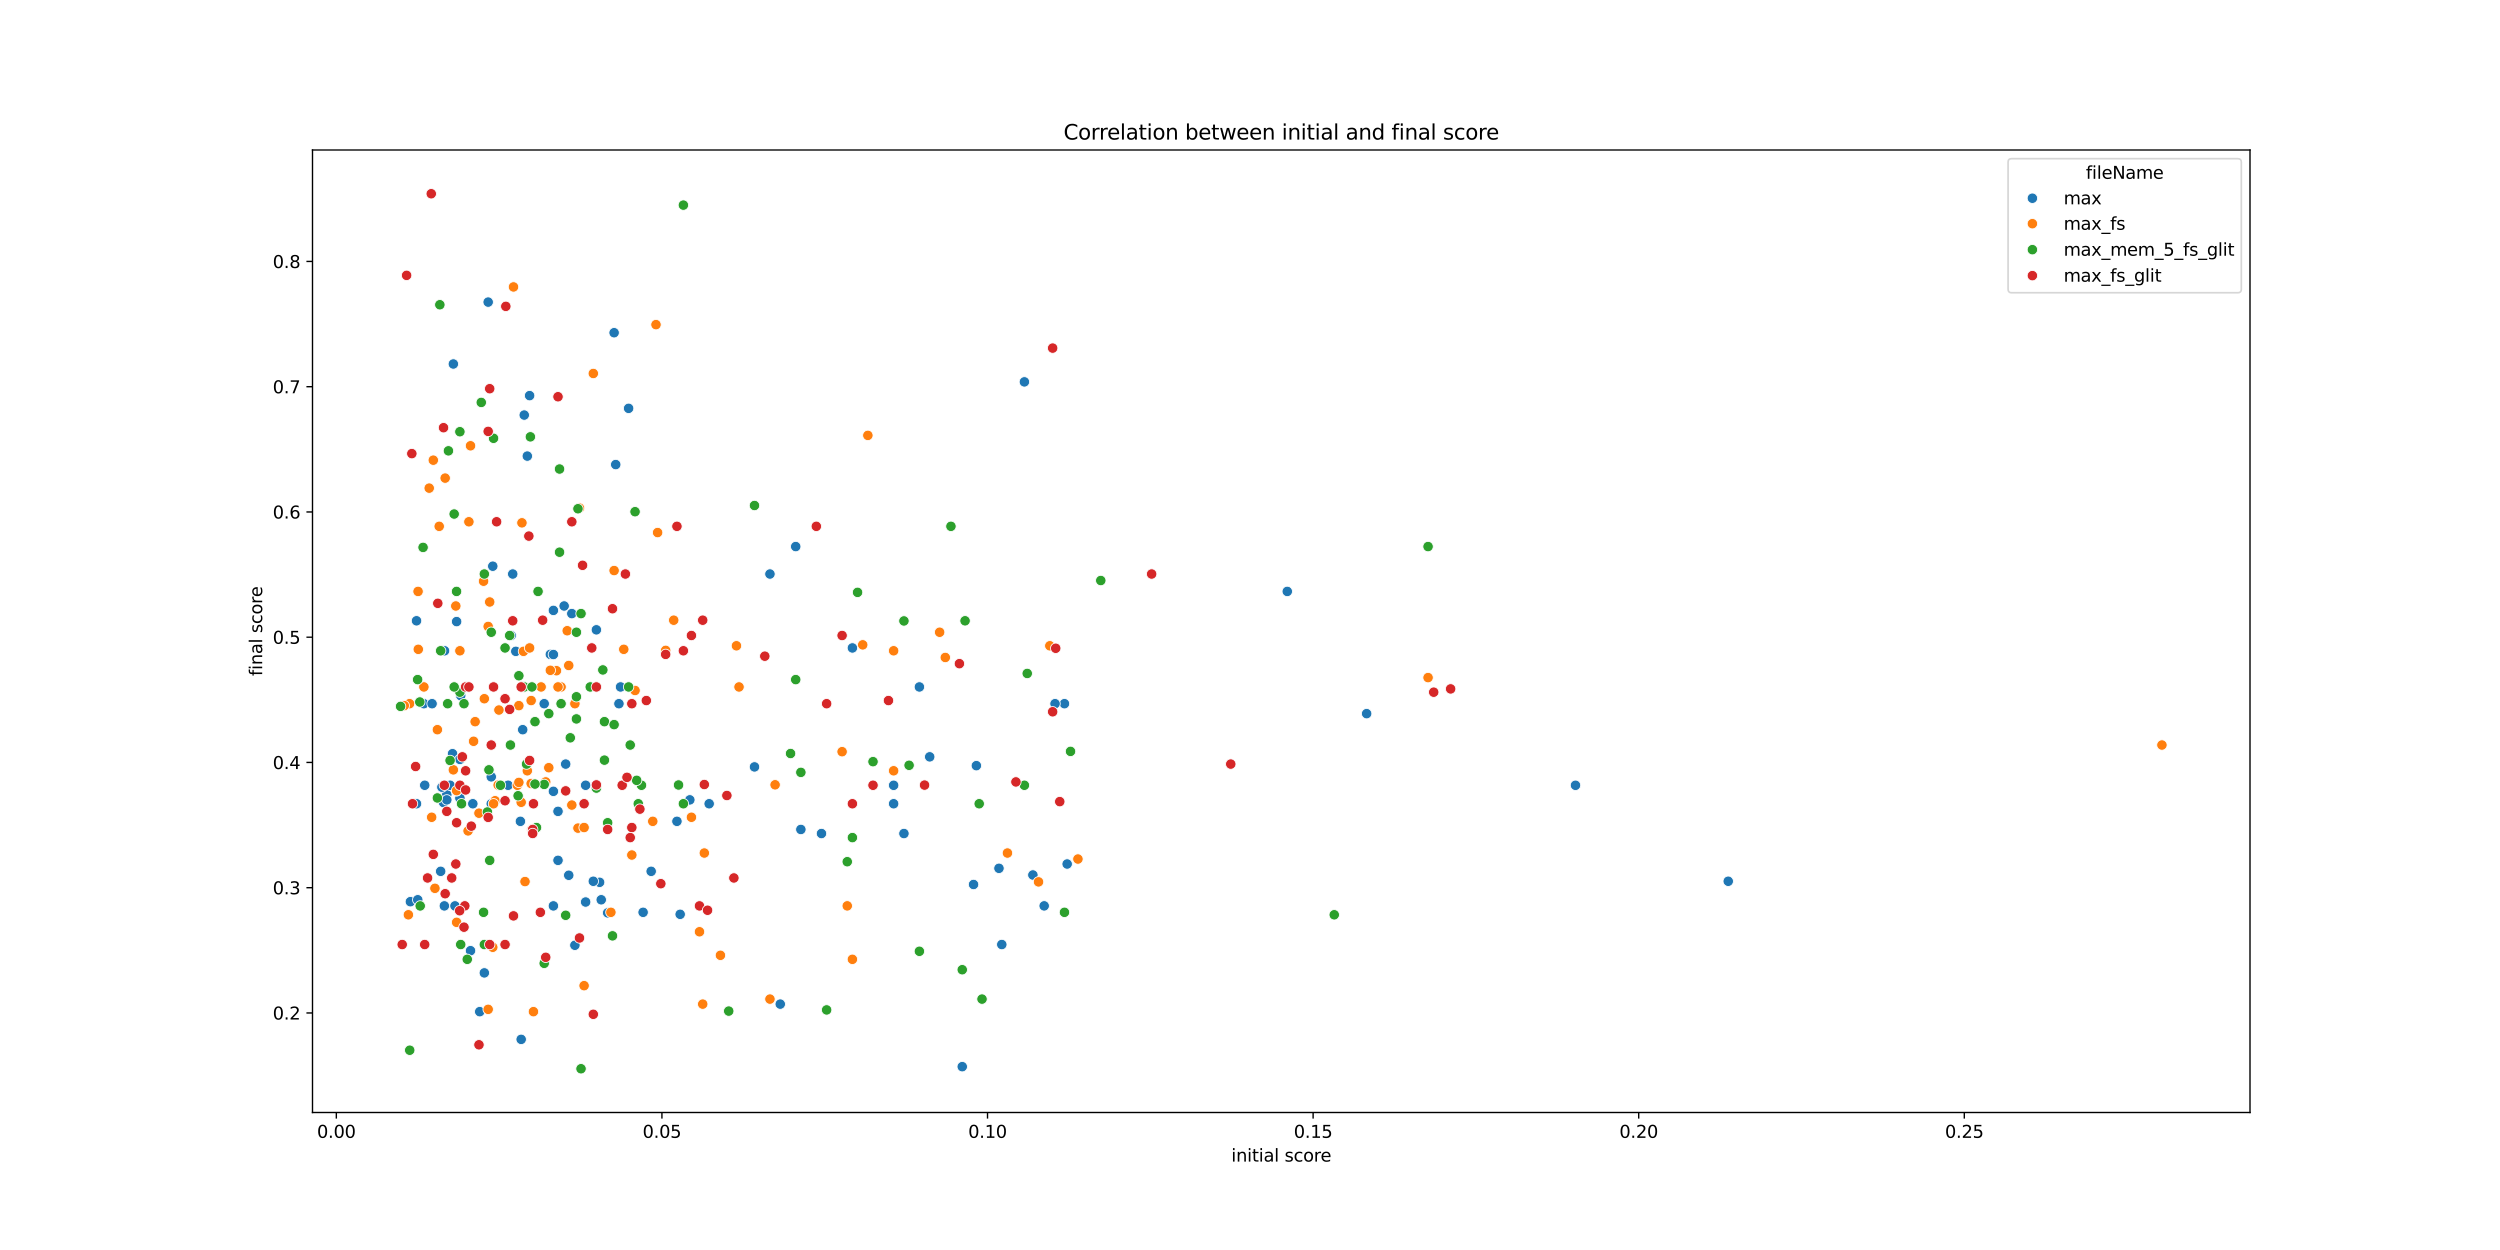<?xml version="1.0" encoding="utf-8" standalone="no"?>
<!DOCTYPE svg PUBLIC "-//W3C//DTD SVG 1.1//EN"
  "http://www.w3.org/Graphics/SVG/1.1/DTD/svg11.dtd">
<svg xmlns:xlink="http://www.w3.org/1999/xlink" width="1440pt" height="720pt" viewBox="0 0 1440 720" xmlns="http://www.w3.org/2000/svg" version="1.1">
 <defs>
  <style type="text/css">*{stroke-linejoin: round; stroke-linecap: butt}</style>
 </defs>
 <g id="figure_1">
  <g id="patch_1">
   <path d="M 0 720 
L 1440 720 
L 1440 0 
L 0 0 
z
" style="fill: #ffffff"/>
  </g>
  <g id="axes_1">
   <g id="patch_2">
    <path d="M 180 640.8 
L 1296 640.8 
L 1296 86.4 
L 180 86.4 
z
" style="fill: #ffffff"/>
   </g>
   <g id="PathCollection_1">
    <defs>
     <path id="C0_0_ace2e0e56d" d="M 0 3 
C 0.796 3 1.559 2.684 2.121 2.121 
C 2.684 1.559 3 0.796 3 -0 
C 3 -0.796 2.684 -1.559 2.121 -2.121 
C 1.559 -2.684 0.796 -3 0 -3 
C -0.796 -3 -1.559 -2.684 -2.121 -2.121 
C -2.684 -1.559 -3 -0.796 -3 0 
C -3 0.796 -2.684 1.559 -2.121 2.121 
C -1.559 2.684 -0.796 3 0 3 
z
"/>
    </defs>
    <g clip-path="url(#p39745fd8e0)">
     <use xlink:href="#C0_0_ace2e0e56d" x="434.586" y="441.741" style="fill: #1f77b4; stroke: #ffffff; stroke-width: 0.48"/>
    </g>
    <g clip-path="url(#p39745fd8e0)">
     <use xlink:href="#C0_0_ace2e0e56d" x="264.899" y="459.717" style="fill: #1f77b4; stroke: #ffffff; stroke-width: 0.48"/>
    </g>
    <g clip-path="url(#p39745fd8e0)">
     <use xlink:href="#C0_0_ace2e0e56d" x="239.918" y="357.581" style="fill: #1f77b4; stroke: #ffffff; stroke-width: 0.48"/>
    </g>
    <g clip-path="url(#p39745fd8e0)">
     <use xlink:href="#C0_0_ace2e0e56d" x="300.195" y="598.674" style="fill: #1f77b4; stroke: #ffffff; stroke-width: 0.48"/>
    </g>
    <g clip-path="url(#p39745fd8e0)">
     <use xlink:href="#C0_0_ace2e0e56d" x="397.34" y="460.725" style="fill: #1f77b4; stroke: #ffffff; stroke-width: 0.48"/>
    </g>
    <g clip-path="url(#p39745fd8e0)">
     <use xlink:href="#C0_0_ace2e0e56d" x="316.992" y="376.929" style="fill: #1f77b4; stroke: #ffffff; stroke-width: 0.48"/>
    </g>
    <g clip-path="url(#p39745fd8e0)">
     <use xlink:href="#C0_0_ace2e0e56d" x="520.669" y="480.117" style="fill: #1f77b4; stroke: #ffffff; stroke-width: 0.48"/>
    </g>
    <g clip-path="url(#p39745fd8e0)">
     <use xlink:href="#C0_0_ace2e0e56d" x="257.358" y="457.695" style="fill: #1f77b4; stroke: #ffffff; stroke-width: 0.48"/>
    </g>
    <g clip-path="url(#p39745fd8e0)">
     <use xlink:href="#C0_0_ace2e0e56d" x="613.134" y="405.334" style="fill: #1f77b4; stroke: #ffffff; stroke-width: 0.48"/>
    </g>
    <g clip-path="url(#p39745fd8e0)">
     <use xlink:href="#C0_0_ace2e0e56d" x="260.657" y="434.136" style="fill: #1f77b4; stroke: #ffffff; stroke-width: 0.48"/>
    </g>
    <g clip-path="url(#p39745fd8e0)">
     <use xlink:href="#C0_0_ace2e0e56d" x="443.491" y="330.633" style="fill: #1f77b4; stroke: #ffffff; stroke-width: 0.48"/>
    </g>
    <g clip-path="url(#p39745fd8e0)">
     <use xlink:href="#C0_0_ace2e0e56d" x="264.899" y="437.417" style="fill: #1f77b4; stroke: #ffffff; stroke-width: 0.48"/>
    </g>
    <g clip-path="url(#p39745fd8e0)">
     <use xlink:href="#C0_0_ace2e0e56d" x="282.956" y="447.456" style="fill: #1f77b4; stroke: #ffffff; stroke-width: 0.48"/>
    </g>
    <g clip-path="url(#p39745fd8e0)">
     <use xlink:href="#C0_0_ace2e0e56d" x="490.985" y="373.217" style="fill: #1f77b4; stroke: #ffffff; stroke-width: 0.48"/>
    </g>
    <g clip-path="url(#p39745fd8e0)">
     <use xlink:href="#C0_0_ace2e0e56d" x="244.16" y="405.334" style="fill: #1f77b4; stroke: #ffffff; stroke-width: 0.48"/>
    </g>
    <g clip-path="url(#p39745fd8e0)">
     <use xlink:href="#C0_0_ace2e0e56d" x="529.574" y="395.683" style="fill: #1f77b4; stroke: #ffffff; stroke-width: 0.48"/>
    </g>
    <g clip-path="url(#p39745fd8e0)">
     <use xlink:href="#C0_0_ace2e0e56d" x="345.377" y="508.207" style="fill: #1f77b4; stroke: #ffffff; stroke-width: 0.48"/>
    </g>
    <g clip-path="url(#p39745fd8e0)">
     <use xlink:href="#C0_0_ace2e0e56d" x="327.601" y="504.151" style="fill: #1f77b4; stroke: #ffffff; stroke-width: 0.48"/>
    </g>
    <g clip-path="url(#p39745fd8e0)">
     <use xlink:href="#C0_0_ace2e0e56d" x="301.079" y="420.302" style="fill: #1f77b4; stroke: #ffffff; stroke-width: 0.48"/>
    </g>
    <g clip-path="url(#p39745fd8e0)">
     <use xlink:href="#C0_0_ace2e0e56d" x="343.521" y="362.782" style="fill: #1f77b4; stroke: #ffffff; stroke-width: 0.48"/>
    </g>
    <g clip-path="url(#p39745fd8e0)">
     <use xlink:href="#C0_0_ace2e0e56d" x="354.656" y="267.591" style="fill: #1f77b4; stroke: #ffffff; stroke-width: 0.48"/>
    </g>
    <g clip-path="url(#p39745fd8e0)">
     <use xlink:href="#C0_0_ace2e0e56d" x="294.449" y="366.049" style="fill: #1f77b4; stroke: #ffffff; stroke-width: 0.48"/>
    </g>
    <g clip-path="url(#p39745fd8e0)">
     <use xlink:href="#C0_0_ace2e0e56d" x="337.326" y="452.305" style="fill: #1f77b4; stroke: #ffffff; stroke-width: 0.48"/>
    </g>
    <g clip-path="url(#p39745fd8e0)">
     <use xlink:href="#C0_0_ace2e0e56d" x="318.76" y="521.799" style="fill: #1f77b4; stroke: #ffffff; stroke-width: 0.48"/>
    </g>
    <g clip-path="url(#p39745fd8e0)">
     <use xlink:href="#C0_0_ace2e0e56d" x="263.014" y="455.547" style="fill: #1f77b4; stroke: #ffffff; stroke-width: 0.48"/>
    </g>
    <g clip-path="url(#p39745fd8e0)">
     <use xlink:href="#C0_0_ace2e0e56d" x="248.874" y="405.334" style="fill: #1f77b4; stroke: #ffffff; stroke-width: 0.48"/>
    </g>
    <g clip-path="url(#p39745fd8e0)">
     <use xlink:href="#C0_0_ace2e0e56d" x="575.408" y="500.152" style="fill: #1f77b4; stroke: #ffffff; stroke-width: 0.48"/>
    </g>
    <g clip-path="url(#p39745fd8e0)">
     <use xlink:href="#C0_0_ace2e0e56d" x="458.333" y="314.822" style="fill: #1f77b4; stroke: #ffffff; stroke-width: 0.48"/>
    </g>
    <g clip-path="url(#p39745fd8e0)">
     <use xlink:href="#C0_0_ace2e0e56d" x="263.014" y="358.038" style="fill: #1f77b4; stroke: #ffffff; stroke-width: 0.48"/>
    </g>
    <g clip-path="url(#p39745fd8e0)">
     <use xlink:href="#C0_0_ace2e0e56d" x="276.326" y="582.722" style="fill: #1f77b4; stroke: #ffffff; stroke-width: 0.48"/>
    </g>
    <g clip-path="url(#p39745fd8e0)">
     <use xlink:href="#C0_0_ace2e0e56d" x="907.485" y="452.326" style="fill: #1f77b4; stroke: #ffffff; stroke-width: 0.48"/>
    </g>
    <g clip-path="url(#p39745fd8e0)">
     <use xlink:href="#C0_0_ace2e0e56d" x="244.649" y="452.305" style="fill: #1f77b4; stroke: #ffffff; stroke-width: 0.48"/>
    </g>
    <g clip-path="url(#p39745fd8e0)">
     <use xlink:href="#C0_0_ace2e0e56d" x="321.413" y="495.56" style="fill: #1f77b4; stroke: #ffffff; stroke-width: 0.48"/>
    </g>
    <g clip-path="url(#p39745fd8e0)">
     <use xlink:href="#C0_0_ace2e0e56d" x="271.022" y="547.602" style="fill: #1f77b4; stroke: #ffffff; stroke-width: 0.48"/>
    </g>
    <g clip-path="url(#p39745fd8e0)">
     <use xlink:href="#C0_0_ace2e0e56d" x="236.383" y="519.374" style="fill: #1f77b4; stroke: #ffffff; stroke-width: 0.48"/>
    </g>
    <g clip-path="url(#p39745fd8e0)">
     <use xlink:href="#C0_0_ace2e0e56d" x="295.333" y="330.633" style="fill: #1f77b4; stroke: #ffffff; stroke-width: 0.48"/>
    </g>
    <g clip-path="url(#p39745fd8e0)">
     <use xlink:href="#C0_0_ace2e0e56d" x="350.016" y="525.808" style="fill: #1f77b4; stroke: #ffffff; stroke-width: 0.48"/>
    </g>
    <g clip-path="url(#p39745fd8e0)">
     <use xlink:href="#C0_0_ace2e0e56d" x="262.071" y="521.801" style="fill: #1f77b4; stroke: #ffffff; stroke-width: 0.48"/>
    </g>
    <g clip-path="url(#p39745fd8e0)">
     <use xlink:href="#C0_0_ace2e0e56d" x="254.53" y="453.4" style="fill: #1f77b4; stroke: #ffffff; stroke-width: 0.48"/>
    </g>
    <g clip-path="url(#p39745fd8e0)">
     <use xlink:href="#C0_0_ace2e0e56d" x="562.389" y="441.021" style="fill: #1f77b4; stroke: #ffffff; stroke-width: 0.48"/>
    </g>
    <g clip-path="url(#p39745fd8e0)">
     <use xlink:href="#C0_0_ace2e0e56d" x="389.917" y="473.086" style="fill: #1f77b4; stroke: #ffffff; stroke-width: 0.48"/>
    </g>
    <g clip-path="url(#p39745fd8e0)">
     <use xlink:href="#C0_0_ace2e0e56d" x="324.949" y="349.045" style="fill: #1f77b4; stroke: #ffffff; stroke-width: 0.48"/>
    </g>
    <g clip-path="url(#p39745fd8e0)">
     <use xlink:href="#C0_0_ace2e0e56d" x="473.175" y="480.117" style="fill: #1f77b4; stroke: #ffffff; stroke-width: 0.48"/>
    </g>
    <g clip-path="url(#p39745fd8e0)">
     <use xlink:href="#C0_0_ace2e0e56d" x="449.428" y="578.371" style="fill: #1f77b4; stroke: #ffffff; stroke-width: 0.48"/>
    </g>
    <g clip-path="url(#p39745fd8e0)">
     <use xlink:href="#C0_0_ace2e0e56d" x="255.472" y="462.271" style="fill: #1f77b4; stroke: #ffffff; stroke-width: 0.48"/>
    </g>
    <g clip-path="url(#p39745fd8e0)">
     <use xlink:href="#C0_0_ace2e0e56d" x="535.511" y="435.942" style="fill: #1f77b4; stroke: #ffffff; stroke-width: 0.48"/>
    </g>
    <g clip-path="url(#p39745fd8e0)">
     <use xlink:href="#C0_0_ace2e0e56d" x="607.708" y="405.334" style="fill: #1f77b4; stroke: #ffffff; stroke-width: 0.48"/>
    </g>
    <g clip-path="url(#p39745fd8e0)">
     <use xlink:href="#C0_0_ace2e0e56d" x="353.728" y="191.651" style="fill: #1f77b4; stroke: #ffffff; stroke-width: 0.48"/>
    </g>
    <g clip-path="url(#p39745fd8e0)">
     <use xlink:href="#C0_0_ace2e0e56d" x="614.684" y="497.668" style="fill: #1f77b4; stroke: #ffffff; stroke-width: 0.48"/>
    </g>
    <g clip-path="url(#p39745fd8e0)">
     <use xlink:href="#C0_0_ace2e0e56d" x="325.833" y="440.111" style="fill: #1f77b4; stroke: #ffffff; stroke-width: 0.48"/>
    </g>
    <g clip-path="url(#p39745fd8e0)">
     <use xlink:href="#C0_0_ace2e0e56d" x="594.937" y="503.991" style="fill: #1f77b4; stroke: #ffffff; stroke-width: 0.48"/>
    </g>
    <g clip-path="url(#p39745fd8e0)">
     <use xlink:href="#C0_0_ace2e0e56d" x="357.44" y="395.683" style="fill: #1f77b4; stroke: #ffffff; stroke-width: 0.48"/>
    </g>
    <g clip-path="url(#p39745fd8e0)">
     <use xlink:href="#C0_0_ace2e0e56d" x="741.468" y="340.665" style="fill: #1f77b4; stroke: #ffffff; stroke-width: 0.48"/>
    </g>
    <g clip-path="url(#p39745fd8e0)">
     <use xlink:href="#C0_0_ace2e0e56d" x="292.681" y="452.305" style="fill: #1f77b4; stroke: #ffffff; stroke-width: 0.48"/>
    </g>
    <g clip-path="url(#p39745fd8e0)">
     <use xlink:href="#C0_0_ace2e0e56d" x="283.84" y="326.134" style="fill: #1f77b4; stroke: #ffffff; stroke-width: 0.48"/>
    </g>
    <g clip-path="url(#p39745fd8e0)">
     <use xlink:href="#C0_0_ace2e0e56d" x="303.732" y="262.706" style="fill: #1f77b4; stroke: #ffffff; stroke-width: 0.48"/>
    </g>
    <g clip-path="url(#p39745fd8e0)">
     <use xlink:href="#C0_0_ace2e0e56d" x="239.908" y="462.963" style="fill: #1f77b4; stroke: #ffffff; stroke-width: 0.48"/>
    </g>
    <g clip-path="url(#p39745fd8e0)">
     <use xlink:href="#C0_0_ace2e0e56d" x="331.137" y="544.468" style="fill: #1f77b4; stroke: #ffffff; stroke-width: 0.48"/>
    </g>
    <g clip-path="url(#p39745fd8e0)">
     <use xlink:href="#C0_0_ace2e0e56d" x="305.058" y="227.879" style="fill: #1f77b4; stroke: #ffffff; stroke-width: 0.48"/>
    </g>
    <g clip-path="url(#p39745fd8e0)">
     <use xlink:href="#C0_0_ace2e0e56d" x="318.76" y="351.589" style="fill: #1f77b4; stroke: #ffffff; stroke-width: 0.48"/>
    </g>
    <g clip-path="url(#p39745fd8e0)">
     <use xlink:href="#C0_0_ace2e0e56d" x="261.128" y="209.656" style="fill: #1f77b4; stroke: #ffffff; stroke-width: 0.48"/>
    </g>
    <g clip-path="url(#p39745fd8e0)">
     <use xlink:href="#C0_0_ace2e0e56d" x="318.76" y="455.806" style="fill: #1f77b4; stroke: #ffffff; stroke-width: 0.48"/>
    </g>
    <g clip-path="url(#p39745fd8e0)">
     <use xlink:href="#C0_0_ace2e0e56d" x="265.37" y="400.675" style="fill: #1f77b4; stroke: #ffffff; stroke-width: 0.48"/>
    </g>
    <g clip-path="url(#p39745fd8e0)">
     <use xlink:href="#C0_0_ace2e0e56d" x="257.358" y="460.725" style="fill: #1f77b4; stroke: #ffffff; stroke-width: 0.48"/>
    </g>
    <g clip-path="url(#p39745fd8e0)">
     <use xlink:href="#C0_0_ace2e0e56d" x="256.052" y="374.852" style="fill: #1f77b4; stroke: #ffffff; stroke-width: 0.48"/>
    </g>
    <g clip-path="url(#p39745fd8e0)">
     <use xlink:href="#C0_0_ace2e0e56d" x="356.512" y="405.334" style="fill: #1f77b4; stroke: #ffffff; stroke-width: 0.48"/>
    </g>
    <g clip-path="url(#p39745fd8e0)">
     <use xlink:href="#C0_0_ace2e0e56d" x="577.035" y="544.051" style="fill: #1f77b4; stroke: #ffffff; stroke-width: 0.48"/>
    </g>
    <g clip-path="url(#p39745fd8e0)">
     <use xlink:href="#C0_0_ace2e0e56d" x="313.456" y="405.334" style="fill: #1f77b4; stroke: #ffffff; stroke-width: 0.48"/>
    </g>
    <g clip-path="url(#p39745fd8e0)">
     <use xlink:href="#C0_0_ace2e0e56d" x="282.956" y="462.963" style="fill: #1f77b4; stroke: #ffffff; stroke-width: 0.48"/>
    </g>
    <g clip-path="url(#p39745fd8e0)">
     <use xlink:href="#C0_0_ace2e0e56d" x="362.079" y="235.21" style="fill: #1f77b4; stroke: #ffffff; stroke-width: 0.48"/>
    </g>
    <g clip-path="url(#p39745fd8e0)">
     <use xlink:href="#C0_0_ace2e0e56d" x="346.305" y="518.274" style="fill: #1f77b4; stroke: #ffffff; stroke-width: 0.48"/>
    </g>
    <g clip-path="url(#p39745fd8e0)">
     <use xlink:href="#C0_0_ace2e0e56d" x="337.326" y="519.563" style="fill: #1f77b4; stroke: #ffffff; stroke-width: 0.48"/>
    </g>
    <g clip-path="url(#p39745fd8e0)">
     <use xlink:href="#C0_0_ace2e0e56d" x="281.188" y="174.007" style="fill: #1f77b4; stroke: #ffffff; stroke-width: 0.48"/>
    </g>
    <g clip-path="url(#p39745fd8e0)">
     <use xlink:href="#C0_0_ace2e0e56d" x="329.369" y="353.435" style="fill: #1f77b4; stroke: #ffffff; stroke-width: 0.48"/>
    </g>
    <g clip-path="url(#p39745fd8e0)">
     <use xlink:href="#C0_0_ace2e0e56d" x="590.054" y="219.964" style="fill: #1f77b4; stroke: #ffffff; stroke-width: 0.48"/>
    </g>
    <g clip-path="url(#p39745fd8e0)">
     <use xlink:href="#C0_0_ace2e0e56d" x="301.963" y="239.075" style="fill: #1f77b4; stroke: #ffffff; stroke-width: 0.48"/>
    </g>
    <g clip-path="url(#p39745fd8e0)">
     <use xlink:href="#C0_0_ace2e0e56d" x="375.07" y="501.883" style="fill: #1f77b4; stroke: #ffffff; stroke-width: 0.48"/>
    </g>
    <g clip-path="url(#p39745fd8e0)">
     <use xlink:href="#C0_0_ace2e0e56d" x="560.762" y="509.468" style="fill: #1f77b4; stroke: #ffffff; stroke-width: 0.48"/>
    </g>
    <g clip-path="url(#p39745fd8e0)">
     <use xlink:href="#C0_0_ace2e0e56d" x="514.732" y="462.963" style="fill: #1f77b4; stroke: #ffffff; stroke-width: 0.48"/>
    </g>
    <g clip-path="url(#p39745fd8e0)">
     <use xlink:href="#C0_0_ace2e0e56d" x="601.446" y="521.784" style="fill: #1f77b4; stroke: #ffffff; stroke-width: 0.48"/>
    </g>
    <g clip-path="url(#p39745fd8e0)">
     <use xlink:href="#C0_0_ace2e0e56d" x="255.944" y="521.796" style="fill: #1f77b4; stroke: #ffffff; stroke-width: 0.48"/>
    </g>
    <g clip-path="url(#p39745fd8e0)">
     <use xlink:href="#C0_0_ace2e0e56d" x="300.637" y="395.683" style="fill: #1f77b4; stroke: #ffffff; stroke-width: 0.48"/>
    </g>
    <g clip-path="url(#p39745fd8e0)">
     <use xlink:href="#C0_0_ace2e0e56d" x="278.978" y="560.385" style="fill: #1f77b4; stroke: #ffffff; stroke-width: 0.48"/>
    </g>
    <g clip-path="url(#p39745fd8e0)">
     <use xlink:href="#C0_0_ace2e0e56d" x="318.76" y="377.004" style="fill: #1f77b4; stroke: #ffffff; stroke-width: 0.48"/>
    </g>
    <g clip-path="url(#p39745fd8e0)">
     <use xlink:href="#C0_0_ace2e0e56d" x="461.301" y="477.773" style="fill: #1f77b4; stroke: #ffffff; stroke-width: 0.48"/>
    </g>
    <g clip-path="url(#p39745fd8e0)">
     <use xlink:href="#C0_0_ace2e0e56d" x="554.252" y="614.404" style="fill: #1f77b4; stroke: #ffffff; stroke-width: 0.48"/>
    </g>
    <g clip-path="url(#p39745fd8e0)">
     <use xlink:href="#C0_0_ace2e0e56d" x="408.475" y="462.963" style="fill: #1f77b4; stroke: #ffffff; stroke-width: 0.48"/>
    </g>
    <g clip-path="url(#p39745fd8e0)">
     <use xlink:href="#C0_0_ace2e0e56d" x="240.625" y="518.274" style="fill: #1f77b4; stroke: #ffffff; stroke-width: 0.48"/>
    </g>
    <g clip-path="url(#p39745fd8e0)">
     <use xlink:href="#C0_0_ace2e0e56d" x="253.823" y="501.883" style="fill: #1f77b4; stroke: #ffffff; stroke-width: 0.48"/>
    </g>
    <g clip-path="url(#p39745fd8e0)">
     <use xlink:href="#C0_0_ace2e0e56d" x="995.464" y="507.604" style="fill: #1f77b4; stroke: #ffffff; stroke-width: 0.48"/>
    </g>
    <g clip-path="url(#p39745fd8e0)">
     <use xlink:href="#C0_0_ace2e0e56d" x="787.186" y="411.062" style="fill: #1f77b4; stroke: #ffffff; stroke-width: 0.48"/>
    </g>
    <g clip-path="url(#p39745fd8e0)">
     <use xlink:href="#C0_0_ace2e0e56d" x="514.732" y="452.326" style="fill: #1f77b4; stroke: #ffffff; stroke-width: 0.48"/>
    </g>
    <g clip-path="url(#p39745fd8e0)">
     <use xlink:href="#C0_0_ace2e0e56d" x="297.101" y="375.177" style="fill: #1f77b4; stroke: #ffffff; stroke-width: 0.48"/>
    </g>
    <g clip-path="url(#p39745fd8e0)">
     <use xlink:href="#C0_0_ace2e0e56d" x="299.753" y="473.086" style="fill: #1f77b4; stroke: #ffffff; stroke-width: 0.48"/>
    </g>
    <g clip-path="url(#p39745fd8e0)">
     <use xlink:href="#C0_0_ace2e0e56d" x="341.746" y="507.604" style="fill: #1f77b4; stroke: #ffffff; stroke-width: 0.48"/>
    </g>
    <g clip-path="url(#p39745fd8e0)">
     <use xlink:href="#C0_0_ace2e0e56d" x="391.773" y="526.645" style="fill: #1f77b4; stroke: #ffffff; stroke-width: 0.48"/>
    </g>
    <g clip-path="url(#p39745fd8e0)">
     <use xlink:href="#C0_0_ace2e0e56d" x="321.413" y="467.345" style="fill: #1f77b4; stroke: #ffffff; stroke-width: 0.48"/>
    </g>
    <g clip-path="url(#p39745fd8e0)">
     <use xlink:href="#C0_0_ace2e0e56d" x="370.431" y="525.496" style="fill: #1f77b4; stroke: #ffffff; stroke-width: 0.48"/>
    </g>
    <g clip-path="url(#p39745fd8e0)">
     <use xlink:href="#C0_0_ace2e0e56d" x="272.348" y="462.963" style="fill: #1f77b4; stroke: #ffffff; stroke-width: 0.48"/>
    </g>
    <g clip-path="url(#p39745fd8e0)">
     <use xlink:href="#C0_0_ace2e0e56d" x="259.243" y="452.305" style="fill: #1f77b4; stroke: #ffffff; stroke-width: 0.48"/>
    </g>
    <g clip-path="url(#p39745fd8e0)">
     <use xlink:href="#C0_0_ace2e0e56d" x="414.971" y="550.253" style="fill: #ff7f0e; stroke: #ffffff; stroke-width: 0.48"/>
    </g>
    <g clip-path="url(#p39745fd8e0)">
     <use xlink:href="#C0_0_ace2e0e56d" x="264.899" y="374.852" style="fill: #ff7f0e; stroke: #ffffff; stroke-width: 0.48"/>
    </g>
    <g clip-path="url(#p39745fd8e0)">
     <use xlink:href="#C0_0_ace2e0e56d" x="235.912" y="405.334" style="fill: #ff7f0e; stroke: #ffffff; stroke-width: 0.48"/>
    </g>
    <g clip-path="url(#p39745fd8e0)">
     <use xlink:href="#C0_0_ace2e0e56d" x="248.638" y="470.743" style="fill: #ff7f0e; stroke: #ffffff; stroke-width: 0.48"/>
    </g>
    <g clip-path="url(#p39745fd8e0)">
     <use xlink:href="#C0_0_ace2e0e56d" x="514.732" y="374.852" style="fill: #ff7f0e; stroke: #ffffff; stroke-width: 0.48"/>
    </g>
    <g clip-path="url(#p39745fd8e0)">
     <use xlink:href="#C0_0_ace2e0e56d" x="256.415" y="275.388" style="fill: #ff7f0e; stroke: #ffffff; stroke-width: 0.48"/>
    </g>
    <g clip-path="url(#p39745fd8e0)">
     <use xlink:href="#C0_0_ace2e0e56d" x="604.701" y="371.978" style="fill: #ff7f0e; stroke: #ffffff; stroke-width: 0.48"/>
    </g>
    <g clip-path="url(#p39745fd8e0)">
     <use xlink:href="#C0_0_ace2e0e56d" x="298.869" y="406.442" style="fill: #ff7f0e; stroke: #ffffff; stroke-width: 0.48"/>
    </g>
    <g clip-path="url(#p39745fd8e0)">
     <use xlink:href="#C0_0_ace2e0e56d" x="300.637" y="301.149" style="fill: #ff7f0e; stroke: #ffffff; stroke-width: 0.48"/>
    </g>
    <g clip-path="url(#p39745fd8e0)">
     <use xlink:href="#C0_0_ace2e0e56d" x="250.523" y="511.67" style="fill: #ff7f0e; stroke: #ffffff; stroke-width: 0.48"/>
    </g>
    <g clip-path="url(#p39745fd8e0)">
     <use xlink:href="#C0_0_ace2e0e56d" x="332.905" y="476.996" style="fill: #ff7f0e; stroke: #ffffff; stroke-width: 0.48"/>
    </g>
    <g clip-path="url(#p39745fd8e0)">
     <use xlink:href="#C0_0_ace2e0e56d" x="300.195" y="462.112" style="fill: #ff7f0e; stroke: #ffffff; stroke-width: 0.48"/>
    </g>
    <g clip-path="url(#p39745fd8e0)">
     <use xlink:href="#C0_0_ace2e0e56d" x="278.978" y="402.469" style="fill: #ff7f0e; stroke: #ffffff; stroke-width: 0.48"/>
    </g>
    <g clip-path="url(#p39745fd8e0)">
     <use xlink:href="#C0_0_ace2e0e56d" x="485.048" y="432.978" style="fill: #ff7f0e; stroke: #ffffff; stroke-width: 0.48"/>
    </g>
    <g clip-path="url(#p39745fd8e0)">
     <use xlink:href="#C0_0_ace2e0e56d" x="297.985" y="452.305" style="fill: #ff7f0e; stroke: #ffffff; stroke-width: 0.48"/>
    </g>
    <g clip-path="url(#p39745fd8e0)">
     <use xlink:href="#C0_0_ace2e0e56d" x="383.422" y="374.61" style="fill: #ff7f0e; stroke: #ffffff; stroke-width: 0.48"/>
    </g>
    <g clip-path="url(#p39745fd8e0)">
     <use xlink:href="#C0_0_ace2e0e56d" x="307.268" y="582.722" style="fill: #ff7f0e; stroke: #ffffff; stroke-width: 0.48"/>
    </g>
    <g clip-path="url(#p39745fd8e0)">
     <use xlink:href="#C0_0_ace2e0e56d" x="316.108" y="442.195" style="fill: #ff7f0e; stroke: #ffffff; stroke-width: 0.48"/>
    </g>
    <g clip-path="url(#p39745fd8e0)">
     <use xlink:href="#C0_0_ace2e0e56d" x="305.942" y="451.304" style="fill: #ff7f0e; stroke: #ffffff; stroke-width: 0.48"/>
    </g>
    <g clip-path="url(#p39745fd8e0)">
     <use xlink:href="#C0_0_ace2e0e56d" x="282.072" y="346.743" style="fill: #ff7f0e; stroke: #ffffff; stroke-width: 0.48"/>
    </g>
    <g clip-path="url(#p39745fd8e0)">
     <use xlink:href="#C0_0_ace2e0e56d" x="326.717" y="363.307" style="fill: #ff7f0e; stroke: #ffffff; stroke-width: 0.48"/>
    </g>
    <g clip-path="url(#p39745fd8e0)">
     <use xlink:href="#C0_0_ace2e0e56d" x="295.775" y="165.279" style="fill: #ff7f0e; stroke: #ffffff; stroke-width: 0.48"/>
    </g>
    <g clip-path="url(#p39745fd8e0)">
     <use xlink:href="#C0_0_ace2e0e56d" x="232.848" y="406.442" style="fill: #ff7f0e; stroke: #ffffff; stroke-width: 0.48"/>
    </g>
    <g clip-path="url(#p39745fd8e0)">
     <use xlink:href="#C0_0_ace2e0e56d" x="275.884" y="468.399" style="fill: #ff7f0e; stroke: #ffffff; stroke-width: 0.48"/>
    </g>
    <g clip-path="url(#p39745fd8e0)">
     <use xlink:href="#C0_0_ace2e0e56d" x="302.405" y="507.785" style="fill: #ff7f0e; stroke: #ffffff; stroke-width: 0.48"/>
    </g>
    <g clip-path="url(#p39745fd8e0)">
     <use xlink:href="#C0_0_ace2e0e56d" x="301.521" y="375.177" style="fill: #ff7f0e; stroke: #ffffff; stroke-width: 0.48"/>
    </g>
    <g clip-path="url(#p39745fd8e0)">
     <use xlink:href="#C0_0_ace2e0e56d" x="598.191" y="507.965" style="fill: #ff7f0e; stroke: #ffffff; stroke-width: 0.48"/>
    </g>
    <g clip-path="url(#p39745fd8e0)">
     <use xlink:href="#C0_0_ace2e0e56d" x="488.017" y="521.779" style="fill: #ff7f0e; stroke: #ffffff; stroke-width: 0.48"/>
    </g>
    <g clip-path="url(#p39745fd8e0)">
     <use xlink:href="#C0_0_ace2e0e56d" x="263.014" y="531.256" style="fill: #ff7f0e; stroke: #ffffff; stroke-width: 0.48"/>
    </g>
    <g clip-path="url(#p39745fd8e0)">
     <use xlink:href="#C0_0_ace2e0e56d" x="286.934" y="452.21" style="fill: #ff7f0e; stroke: #ffffff; stroke-width: 0.48"/>
    </g>
    <g clip-path="url(#p39745fd8e0)">
     <use xlink:href="#C0_0_ace2e0e56d" x="490.985" y="552.567" style="fill: #ff7f0e; stroke: #ffffff; stroke-width: 0.48"/>
    </g>
    <g clip-path="url(#p39745fd8e0)">
     <use xlink:href="#C0_0_ace2e0e56d" x="235.232" y="526.924" style="fill: #ff7f0e; stroke: #ffffff; stroke-width: 0.48"/>
    </g>
    <g clip-path="url(#p39745fd8e0)">
     <use xlink:href="#C0_0_ace2e0e56d" x="251.937" y="420.302" style="fill: #ff7f0e; stroke: #ffffff; stroke-width: 0.48"/>
    </g>
    <g clip-path="url(#p39745fd8e0)">
     <use xlink:href="#C0_0_ace2e0e56d" x="320.529" y="386.338" style="fill: #ff7f0e; stroke: #ffffff; stroke-width: 0.48"/>
    </g>
    <g clip-path="url(#p39745fd8e0)">
     <use xlink:href="#C0_0_ace2e0e56d" x="240.933" y="374.006" style="fill: #ff7f0e; stroke: #ffffff; stroke-width: 0.48"/>
    </g>
    <g clip-path="url(#p39745fd8e0)">
     <use xlink:href="#C0_0_ace2e0e56d" x="270.084" y="300.544" style="fill: #ff7f0e; stroke: #ffffff; stroke-width: 0.48"/>
    </g>
    <g clip-path="url(#p39745fd8e0)">
     <use xlink:href="#C0_0_ace2e0e56d" x="329.369" y="463.712" style="fill: #ff7f0e; stroke: #ffffff; stroke-width: 0.48"/>
    </g>
    <g clip-path="url(#p39745fd8e0)">
     <use xlink:href="#C0_0_ace2e0e56d" x="269.612" y="478.589" style="fill: #ff7f0e; stroke: #ffffff; stroke-width: 0.48"/>
    </g>
    <g clip-path="url(#p39745fd8e0)">
     <use xlink:href="#C0_0_ace2e0e56d" x="244.16" y="395.683" style="fill: #ff7f0e; stroke: #ffffff; stroke-width: 0.48"/>
    </g>
    <g clip-path="url(#p39745fd8e0)">
     <use xlink:href="#C0_0_ace2e0e56d" x="620.886" y="494.798" style="fill: #ff7f0e; stroke: #ffffff; stroke-width: 0.48"/>
    </g>
    <g clip-path="url(#p39745fd8e0)">
     <use xlink:href="#C0_0_ace2e0e56d" x="298.869" y="450.673" style="fill: #ff7f0e; stroke: #ffffff; stroke-width: 0.48"/>
    </g>
    <g clip-path="url(#p39745fd8e0)">
     <use xlink:href="#C0_0_ace2e0e56d" x="311.688" y="395.683" style="fill: #ff7f0e; stroke: #ffffff; stroke-width: 0.48"/>
    </g>
    <g clip-path="url(#p39745fd8e0)">
     <use xlink:href="#C0_0_ace2e0e56d" x="388.061" y="357.231" style="fill: #ff7f0e; stroke: #ffffff; stroke-width: 0.48"/>
    </g>
    <g clip-path="url(#p39745fd8e0)">
     <use xlink:href="#C0_0_ace2e0e56d" x="363.935" y="492.495" style="fill: #ff7f0e; stroke: #ffffff; stroke-width: 0.48"/>
    </g>
    <g clip-path="url(#p39745fd8e0)">
     <use xlink:href="#C0_0_ace2e0e56d" x="278.536" y="334.769" style="fill: #ff7f0e; stroke: #ffffff; stroke-width: 0.48"/>
    </g>
    <g clip-path="url(#p39745fd8e0)">
     <use xlink:href="#C0_0_ace2e0e56d" x="273.674" y="415.682" style="fill: #ff7f0e; stroke: #ffffff; stroke-width: 0.48"/>
    </g>
    <g clip-path="url(#p39745fd8e0)">
     <use xlink:href="#C0_0_ace2e0e56d" x="305.942" y="403.516" style="fill: #ff7f0e; stroke: #ffffff; stroke-width: 0.48"/>
    </g>
    <g clip-path="url(#p39745fd8e0)">
     <use xlink:href="#C0_0_ace2e0e56d" x="496.922" y="371.434" style="fill: #ff7f0e; stroke: #ffffff; stroke-width: 0.48"/>
    </g>
    <g clip-path="url(#p39745fd8e0)">
     <use xlink:href="#C0_0_ace2e0e56d" x="580.29" y="491.344" style="fill: #ff7f0e; stroke: #ffffff; stroke-width: 0.48"/>
    </g>
    <g clip-path="url(#p39745fd8e0)">
     <use xlink:href="#C0_0_ace2e0e56d" x="327.601" y="383.314" style="fill: #ff7f0e; stroke: #ffffff; stroke-width: 0.48"/>
    </g>
    <g clip-path="url(#p39745fd8e0)">
     <use xlink:href="#C0_0_ace2e0e56d" x="398.268" y="470.743" style="fill: #ff7f0e; stroke: #ffffff; stroke-width: 0.48"/>
    </g>
    <g clip-path="url(#p39745fd8e0)">
     <use xlink:href="#C0_0_ace2e0e56d" x="425.681" y="395.683" style="fill: #ff7f0e; stroke: #ffffff; stroke-width: 0.48"/>
    </g>
    <g clip-path="url(#p39745fd8e0)">
     <use xlink:href="#C0_0_ace2e0e56d" x="1245.273" y="429.134" style="fill: #ff7f0e; stroke: #ffffff; stroke-width: 0.48"/>
    </g>
    <g clip-path="url(#p39745fd8e0)">
     <use xlink:href="#C0_0_ace2e0e56d" x="301.963" y="395.683" style="fill: #ff7f0e; stroke: #ffffff; stroke-width: 0.48"/>
    </g>
    <g clip-path="url(#p39745fd8e0)">
     <use xlink:href="#C0_0_ace2e0e56d" x="272.79" y="426.977" style="fill: #ff7f0e; stroke: #ffffff; stroke-width: 0.48"/>
    </g>
    <g clip-path="url(#p39745fd8e0)">
     <use xlink:href="#C0_0_ace2e0e56d" x="314.34" y="450.388" style="fill: #ff7f0e; stroke: #ffffff; stroke-width: 0.48"/>
    </g>
    <g clip-path="url(#p39745fd8e0)">
     <use xlink:href="#C0_0_ace2e0e56d" x="240.805" y="340.665" style="fill: #ff7f0e; stroke: #ffffff; stroke-width: 0.48"/>
    </g>
    <g clip-path="url(#p39745fd8e0)">
     <use xlink:href="#C0_0_ace2e0e56d" x="283.84" y="545.625" style="fill: #ff7f0e; stroke: #ffffff; stroke-width: 0.48"/>
    </g>
    <g clip-path="url(#p39745fd8e0)">
     <use xlink:href="#C0_0_ace2e0e56d" x="305.058" y="373.217" style="fill: #ff7f0e; stroke: #ffffff; stroke-width: 0.48"/>
    </g>
    <g clip-path="url(#p39745fd8e0)">
     <use xlink:href="#C0_0_ace2e0e56d" x="323.181" y="395.683" style="fill: #ff7f0e; stroke: #ffffff; stroke-width: 0.48"/>
    </g>
    <g clip-path="url(#p39745fd8e0)">
     <use xlink:href="#C0_0_ace2e0e56d" x="263.014" y="455.397" style="fill: #ff7f0e; stroke: #ffffff; stroke-width: 0.48"/>
    </g>
    <g clip-path="url(#p39745fd8e0)">
     <use xlink:href="#C0_0_ace2e0e56d" x="353.728" y="328.64" style="fill: #ff7f0e; stroke: #ffffff; stroke-width: 0.48"/>
    </g>
    <g clip-path="url(#p39745fd8e0)">
     <use xlink:href="#C0_0_ace2e0e56d" x="247.224" y="281.163" style="fill: #ff7f0e; stroke: #ffffff; stroke-width: 0.48"/>
    </g>
    <g clip-path="url(#p39745fd8e0)">
     <use xlink:href="#C0_0_ace2e0e56d" x="261.128" y="443.433" style="fill: #ff7f0e; stroke: #ffffff; stroke-width: 0.48"/>
    </g>
    <g clip-path="url(#p39745fd8e0)">
     <use xlink:href="#C0_0_ace2e0e56d" x="252.977" y="303.167" style="fill: #ff7f0e; stroke: #ffffff; stroke-width: 0.48"/>
    </g>
    <g clip-path="url(#p39745fd8e0)">
     <use xlink:href="#C0_0_ace2e0e56d" x="351.872" y="525.496" style="fill: #ff7f0e; stroke: #ffffff; stroke-width: 0.48"/>
    </g>
    <g clip-path="url(#p39745fd8e0)">
     <use xlink:href="#C0_0_ace2e0e56d" x="287.377" y="408.979" style="fill: #ff7f0e; stroke: #ffffff; stroke-width: 0.48"/>
    </g>
    <g clip-path="url(#p39745fd8e0)">
     <use xlink:href="#C0_0_ace2e0e56d" x="331.137" y="405.334" style="fill: #ff7f0e; stroke: #ffffff; stroke-width: 0.48"/>
    </g>
    <g clip-path="url(#p39745fd8e0)">
     <use xlink:href="#C0_0_ace2e0e56d" x="271.022" y="256.776" style="fill: #ff7f0e; stroke: #ffffff; stroke-width: 0.48"/>
    </g>
    <g clip-path="url(#p39745fd8e0)">
     <use xlink:href="#C0_0_ace2e0e56d" x="316.992" y="386.091" style="fill: #ff7f0e; stroke: #ffffff; stroke-width: 0.48"/>
    </g>
    <g clip-path="url(#p39745fd8e0)">
     <use xlink:href="#C0_0_ace2e0e56d" x="281.188" y="581.38" style="fill: #ff7f0e; stroke: #ffffff; stroke-width: 0.48"/>
    </g>
    <g clip-path="url(#p39745fd8e0)">
     <use xlink:href="#C0_0_ace2e0e56d" x="365.791" y="397.716" style="fill: #ff7f0e; stroke: #ffffff; stroke-width: 0.48"/>
    </g>
    <g clip-path="url(#p39745fd8e0)">
     <use xlink:href="#C0_0_ace2e0e56d" x="285.166" y="461.229" style="fill: #ff7f0e; stroke: #ffffff; stroke-width: 0.48"/>
    </g>
    <g clip-path="url(#p39745fd8e0)">
     <use xlink:href="#C0_0_ace2e0e56d" x="402.908" y="536.701" style="fill: #ff7f0e; stroke: #ffffff; stroke-width: 0.48"/>
    </g>
    <g clip-path="url(#p39745fd8e0)">
     <use xlink:href="#C0_0_ace2e0e56d" x="378.782" y="306.754" style="fill: #ff7f0e; stroke: #ffffff; stroke-width: 0.48"/>
    </g>
    <g clip-path="url(#p39745fd8e0)">
     <use xlink:href="#C0_0_ace2e0e56d" x="303.732" y="443.974" style="fill: #ff7f0e; stroke: #ffffff; stroke-width: 0.48"/>
    </g>
    <g clip-path="url(#p39745fd8e0)">
     <use xlink:href="#C0_0_ace2e0e56d" x="375.998" y="473.086" style="fill: #ff7f0e; stroke: #ffffff; stroke-width: 0.48"/>
    </g>
    <g clip-path="url(#p39745fd8e0)">
     <use xlink:href="#C0_0_ace2e0e56d" x="514.732" y="443.974" style="fill: #ff7f0e; stroke: #ffffff; stroke-width: 0.48"/>
    </g>
    <g clip-path="url(#p39745fd8e0)">
     <use xlink:href="#C0_0_ace2e0e56d" x="541.233" y="364.169" style="fill: #ff7f0e; stroke: #ffffff; stroke-width: 0.48"/>
    </g>
    <g clip-path="url(#p39745fd8e0)">
     <use xlink:href="#C0_0_ace2e0e56d" x="499.89" y="250.784" style="fill: #ff7f0e; stroke: #ffffff; stroke-width: 0.48"/>
    </g>
    <g clip-path="url(#p39745fd8e0)">
     <use xlink:href="#C0_0_ace2e0e56d" x="262.542" y="349.045" style="fill: #ff7f0e; stroke: #ffffff; stroke-width: 0.48"/>
    </g>
    <g clip-path="url(#p39745fd8e0)">
     <use xlink:href="#C0_0_ace2e0e56d" x="321.413" y="395.683" style="fill: #ff7f0e; stroke: #ffffff; stroke-width: 0.48"/>
    </g>
    <g clip-path="url(#p39745fd8e0)">
     <use xlink:href="#C0_0_ace2e0e56d" x="333.789" y="292.634" style="fill: #ff7f0e; stroke: #ffffff; stroke-width: 0.48"/>
    </g>
    <g clip-path="url(#p39745fd8e0)">
     <use xlink:href="#C0_0_ace2e0e56d" x="281.188" y="360.842" style="fill: #ff7f0e; stroke: #ffffff; stroke-width: 0.48"/>
    </g>
    <g clip-path="url(#p39745fd8e0)">
     <use xlink:href="#C0_0_ace2e0e56d" x="405.692" y="491.344" style="fill: #ff7f0e; stroke: #ffffff; stroke-width: 0.48"/>
    </g>
    <g clip-path="url(#p39745fd8e0)">
     <use xlink:href="#C0_0_ace2e0e56d" x="443.491" y="575.476" style="fill: #ff7f0e; stroke: #ffffff; stroke-width: 0.48"/>
    </g>
    <g clip-path="url(#p39745fd8e0)">
     <use xlink:href="#C0_0_ace2e0e56d" x="377.854" y="186.994" style="fill: #ff7f0e; stroke: #ffffff; stroke-width: 0.48"/>
    </g>
    <g clip-path="url(#p39745fd8e0)">
     <use xlink:href="#C0_0_ace2e0e56d" x="249.581" y="265.058" style="fill: #ff7f0e; stroke: #ffffff; stroke-width: 0.48"/>
    </g>
    <g clip-path="url(#p39745fd8e0)">
     <use xlink:href="#C0_0_ace2e0e56d" x="306.384" y="477.773" style="fill: #ff7f0e; stroke: #ffffff; stroke-width: 0.48"/>
    </g>
    <g clip-path="url(#p39745fd8e0)">
     <use xlink:href="#C0_0_ace2e0e56d" x="544.488" y="378.704" style="fill: #ff7f0e; stroke: #ffffff; stroke-width: 0.48"/>
    </g>
    <g clip-path="url(#p39745fd8e0)">
     <use xlink:href="#C0_0_ace2e0e56d" x="822.565" y="390.298" style="fill: #ff7f0e; stroke: #ffffff; stroke-width: 0.48"/>
    </g>
    <g clip-path="url(#p39745fd8e0)">
     <use xlink:href="#C0_0_ace2e0e56d" x="424.197" y="371.978" style="fill: #ff7f0e; stroke: #ffffff; stroke-width: 0.48"/>
    </g>
    <g clip-path="url(#p39745fd8e0)">
     <use xlink:href="#C0_0_ace2e0e56d" x="336.442" y="567.753" style="fill: #ff7f0e; stroke: #ffffff; stroke-width: 0.48"/>
    </g>
    <g clip-path="url(#p39745fd8e0)">
     <use xlink:href="#C0_0_ace2e0e56d" x="284.282" y="462.963" style="fill: #ff7f0e; stroke: #ffffff; stroke-width: 0.48"/>
    </g>
    <g clip-path="url(#p39745fd8e0)">
     <use xlink:href="#C0_0_ace2e0e56d" x="359.296" y="374.006" style="fill: #ff7f0e; stroke: #ffffff; stroke-width: 0.48"/>
    </g>
    <g clip-path="url(#p39745fd8e0)">
     <use xlink:href="#C0_0_ace2e0e56d" x="336.442" y="476.658" style="fill: #ff7f0e; stroke: #ffffff; stroke-width: 0.48"/>
    </g>
    <g clip-path="url(#p39745fd8e0)">
     <use xlink:href="#C0_0_ace2e0e56d" x="306.826" y="478.473" style="fill: #ff7f0e; stroke: #ffffff; stroke-width: 0.48"/>
    </g>
    <g clip-path="url(#p39745fd8e0)">
     <use xlink:href="#C0_0_ace2e0e56d" x="404.764" y="578.371" style="fill: #ff7f0e; stroke: #ffffff; stroke-width: 0.48"/>
    </g>
    <g clip-path="url(#p39745fd8e0)">
     <use xlink:href="#C0_0_ace2e0e56d" x="446.459" y="452.046" style="fill: #ff7f0e; stroke: #ffffff; stroke-width: 0.48"/>
    </g>
    <g clip-path="url(#p39745fd8e0)">
     <use xlink:href="#C0_0_ace2e0e56d" x="341.746" y="215.129" style="fill: #ff7f0e; stroke: #ffffff; stroke-width: 0.48"/>
    </g>
    <g clip-path="url(#p39745fd8e0)">
     <use xlink:href="#C0_0_ace2e0e56d" x="393.629" y="118.143" style="fill: #2ca02c; stroke: #ffffff; stroke-width: 0.48"/>
    </g>
    <g clip-path="url(#p39745fd8e0)">
     <use xlink:href="#C0_0_ace2e0e56d" x="325.833" y="527.203" style="fill: #2ca02c; stroke: #ffffff; stroke-width: 0.48"/>
    </g>
    <g clip-path="url(#p39745fd8e0)">
     <use xlink:href="#C0_0_ace2e0e56d" x="236.001" y="604.926" style="fill: #2ca02c; stroke: #ffffff; stroke-width: 0.48"/>
    </g>
    <g clip-path="url(#p39745fd8e0)">
     <use xlink:href="#C0_0_ace2e0e56d" x="264.899" y="248.673" style="fill: #2ca02c; stroke: #ffffff; stroke-width: 0.48"/>
    </g>
    <g clip-path="url(#p39745fd8e0)">
     <use xlink:href="#C0_0_ace2e0e56d" x="555.879" y="357.581" style="fill: #2ca02c; stroke: #ffffff; stroke-width: 0.48"/>
    </g>
    <g clip-path="url(#p39745fd8e0)">
     <use xlink:href="#C0_0_ace2e0e56d" x="313.456" y="451.827" style="fill: #2ca02c; stroke: #ffffff; stroke-width: 0.48"/>
    </g>
    <g clip-path="url(#p39745fd8e0)">
     <use xlink:href="#C0_0_ace2e0e56d" x="458.333" y="391.452" style="fill: #2ca02c; stroke: #ffffff; stroke-width: 0.48"/>
    </g>
    <g clip-path="url(#p39745fd8e0)">
     <use xlink:href="#C0_0_ace2e0e56d" x="262.971" y="340.665" style="fill: #2ca02c; stroke: #ffffff; stroke-width: 0.48"/>
    </g>
    <g clip-path="url(#p39745fd8e0)">
     <use xlink:href="#C0_0_ace2e0e56d" x="332.021" y="364.169" style="fill: #2ca02c; stroke: #ffffff; stroke-width: 0.48"/>
    </g>
    <g clip-path="url(#p39745fd8e0)">
     <use xlink:href="#C0_0_ace2e0e56d" x="259.243" y="438.027" style="fill: #2ca02c; stroke: #ffffff; stroke-width: 0.48"/>
    </g>
    <g clip-path="url(#p39745fd8e0)">
     <use xlink:href="#C0_0_ace2e0e56d" x="332.021" y="401.343" style="fill: #2ca02c; stroke: #ffffff; stroke-width: 0.48"/>
    </g>
    <g clip-path="url(#p39745fd8e0)">
     <use xlink:href="#C0_0_ace2e0e56d" x="251.937" y="459.619" style="fill: #2ca02c; stroke: #ffffff; stroke-width: 0.48"/>
    </g>
    <g clip-path="url(#p39745fd8e0)">
     <use xlink:href="#C0_0_ace2e0e56d" x="281.63" y="443.433" style="fill: #2ca02c; stroke: #ffffff; stroke-width: 0.48"/>
    </g>
    <g clip-path="url(#p39745fd8e0)">
     <use xlink:href="#C0_0_ace2e0e56d" x="455.365" y="434.025" style="fill: #2ca02c; stroke: #ffffff; stroke-width: 0.48"/>
    </g>
    <g clip-path="url(#p39745fd8e0)">
     <use xlink:href="#C0_0_ace2e0e56d" x="290.913" y="373.217" style="fill: #2ca02c; stroke: #ffffff; stroke-width: 0.48"/>
    </g>
    <g clip-path="url(#p39745fd8e0)">
     <use xlink:href="#C0_0_ace2e0e56d" x="363.007" y="429.134" style="fill: #2ca02c; stroke: #ffffff; stroke-width: 0.48"/>
    </g>
    <g clip-path="url(#p39745fd8e0)">
     <use xlink:href="#C0_0_ace2e0e56d" x="308.152" y="451.627" style="fill: #2ca02c; stroke: #ffffff; stroke-width: 0.48"/>
    </g>
    <g clip-path="url(#p39745fd8e0)">
     <use xlink:href="#C0_0_ace2e0e56d" x="419.744" y="582.387" style="fill: #2ca02c; stroke: #ffffff; stroke-width: 0.48"/>
    </g>
    <g clip-path="url(#p39745fd8e0)">
     <use xlink:href="#C0_0_ace2e0e56d" x="277.21" y="231.802" style="fill: #2ca02c; stroke: #ffffff; stroke-width: 0.48"/>
    </g>
    <g clip-path="url(#p39745fd8e0)">
     <use xlink:href="#C0_0_ace2e0e56d" x="369.503" y="452.305" style="fill: #2ca02c; stroke: #ffffff; stroke-width: 0.48"/>
    </g>
    <g clip-path="url(#p39745fd8e0)">
     <use xlink:href="#C0_0_ace2e0e56d" x="309.92" y="340.665" style="fill: #2ca02c; stroke: #ffffff; stroke-width: 0.48"/>
    </g>
    <g clip-path="url(#p39745fd8e0)">
     <use xlink:href="#C0_0_ace2e0e56d" x="348.161" y="415.682" style="fill: #2ca02c; stroke: #ffffff; stroke-width: 0.48"/>
    </g>
    <g clip-path="url(#p39745fd8e0)">
     <use xlink:href="#C0_0_ace2e0e56d" x="230.727" y="406.884" style="fill: #2ca02c; stroke: #ffffff; stroke-width: 0.48"/>
    </g>
    <g clip-path="url(#p39745fd8e0)">
     <use xlink:href="#C0_0_ace2e0e56d" x="322.297" y="318.064" style="fill: #2ca02c; stroke: #ffffff; stroke-width: 0.48"/>
    </g>
    <g clip-path="url(#p39745fd8e0)">
     <use xlink:href="#C0_0_ace2e0e56d" x="343.521" y="453.937" style="fill: #2ca02c; stroke: #ffffff; stroke-width: 0.48"/>
    </g>
    <g clip-path="url(#p39745fd8e0)">
     <use xlink:href="#C0_0_ace2e0e56d" x="269.141" y="552.567" style="fill: #2ca02c; stroke: #ffffff; stroke-width: 0.48"/>
    </g>
    <g clip-path="url(#p39745fd8e0)">
     <use xlink:href="#C0_0_ace2e0e56d" x="613.134" y="525.496" style="fill: #2ca02c; stroke: #ffffff; stroke-width: 0.48"/>
    </g>
    <g clip-path="url(#p39745fd8e0)">
     <use xlink:href="#C0_0_ace2e0e56d" x="490.985" y="482.46" style="fill: #2ca02c; stroke: #ffffff; stroke-width: 0.48"/>
    </g>
    <g clip-path="url(#p39745fd8e0)">
     <use xlink:href="#C0_0_ace2e0e56d" x="264.899" y="398.699" style="fill: #2ca02c; stroke: #ffffff; stroke-width: 0.48"/>
    </g>
    <g clip-path="url(#p39745fd8e0)">
     <use xlink:href="#C0_0_ace2e0e56d" x="261.6" y="296.078" style="fill: #2ca02c; stroke: #ffffff; stroke-width: 0.48"/>
    </g>
    <g clip-path="url(#p39745fd8e0)">
     <use xlink:href="#C0_0_ace2e0e56d" x="365.791" y="294.744" style="fill: #2ca02c; stroke: #ffffff; stroke-width: 0.48"/>
    </g>
    <g clip-path="url(#p39745fd8e0)">
     <use xlink:href="#C0_0_ace2e0e56d" x="240.549" y="391.452" style="fill: #2ca02c; stroke: #ffffff; stroke-width: 0.48"/>
    </g>
    <g clip-path="url(#p39745fd8e0)">
     <use xlink:href="#C0_0_ace2e0e56d" x="293.565" y="366.049" style="fill: #2ca02c; stroke: #ffffff; stroke-width: 0.48"/>
    </g>
    <g clip-path="url(#p39745fd8e0)">
     <use xlink:href="#C0_0_ace2e0e56d" x="298.427" y="458.359" style="fill: #2ca02c; stroke: #ffffff; stroke-width: 0.48"/>
    </g>
    <g clip-path="url(#p39745fd8e0)">
     <use xlink:href="#C0_0_ace2e0e56d" x="242.039" y="521.812" style="fill: #2ca02c; stroke: #ffffff; stroke-width: 0.48"/>
    </g>
    <g clip-path="url(#p39745fd8e0)">
     <use xlink:href="#C0_0_ace2e0e56d" x="529.574" y="547.939" style="fill: #2ca02c; stroke: #ffffff; stroke-width: 0.48"/>
    </g>
    <g clip-path="url(#p39745fd8e0)">
     <use xlink:href="#C0_0_ace2e0e56d" x="350.016" y="473.903" style="fill: #2ca02c; stroke: #ffffff; stroke-width: 0.48"/>
    </g>
    <g clip-path="url(#p39745fd8e0)">
     <use xlink:href="#C0_0_ace2e0e56d" x="282.072" y="495.574" style="fill: #2ca02c; stroke: #ffffff; stroke-width: 0.48"/>
    </g>
    <g clip-path="url(#p39745fd8e0)">
     <use xlink:href="#C0_0_ace2e0e56d" x="261.6" y="395.683" style="fill: #2ca02c; stroke: #ffffff; stroke-width: 0.48"/>
    </g>
    <g clip-path="url(#p39745fd8e0)">
     <use xlink:href="#C0_0_ace2e0e56d" x="634.052" y="334.378" style="fill: #2ca02c; stroke: #ffffff; stroke-width: 0.48"/>
    </g>
    <g clip-path="url(#p39745fd8e0)">
     <use xlink:href="#C0_0_ace2e0e56d" x="393.629" y="462.963" style="fill: #2ca02c; stroke: #ffffff; stroke-width: 0.48"/>
    </g>
    <g clip-path="url(#p39745fd8e0)">
     <use xlink:href="#C0_0_ace2e0e56d" x="332.905" y="293.044" style="fill: #2ca02c; stroke: #ffffff; stroke-width: 0.48"/>
    </g>
    <g clip-path="url(#p39745fd8e0)">
     <use xlink:href="#C0_0_ace2e0e56d" x="493.954" y="341.204" style="fill: #2ca02c; stroke: #ffffff; stroke-width: 0.48"/>
    </g>
    <g clip-path="url(#p39745fd8e0)">
     <use xlink:href="#C0_0_ace2e0e56d" x="366.719" y="449.472" style="fill: #2ca02c; stroke: #ffffff; stroke-width: 0.48"/>
    </g>
    <g clip-path="url(#p39745fd8e0)">
     <use xlink:href="#C0_0_ace2e0e56d" x="288.261" y="452.305" style="fill: #2ca02c; stroke: #ffffff; stroke-width: 0.48"/>
    </g>
    <g clip-path="url(#p39745fd8e0)">
     <use xlink:href="#C0_0_ace2e0e56d" x="502.859" y="438.721" style="fill: #2ca02c; stroke: #ffffff; stroke-width: 0.48"/>
    </g>
    <g clip-path="url(#p39745fd8e0)">
     <use xlink:href="#C0_0_ace2e0e56d" x="591.682" y="387.914" style="fill: #2ca02c; stroke: #ffffff; stroke-width: 0.48"/>
    </g>
    <g clip-path="url(#p39745fd8e0)">
     <use xlink:href="#C0_0_ace2e0e56d" x="434.586" y="291.17" style="fill: #2ca02c; stroke: #ffffff; stroke-width: 0.48"/>
    </g>
    <g clip-path="url(#p39745fd8e0)">
     <use xlink:href="#C0_0_ace2e0e56d" x="564.016" y="462.963" style="fill: #2ca02c; stroke: #ffffff; stroke-width: 0.48"/>
    </g>
    <g clip-path="url(#p39745fd8e0)">
     <use xlink:href="#C0_0_ace2e0e56d" x="347.233" y="385.881" style="fill: #2ca02c; stroke: #ffffff; stroke-width: 0.48"/>
    </g>
    <g clip-path="url(#p39745fd8e0)">
     <use xlink:href="#C0_0_ace2e0e56d" x="520.669" y="357.664" style="fill: #2ca02c; stroke: #ffffff; stroke-width: 0.48"/>
    </g>
    <g clip-path="url(#p39745fd8e0)">
     <use xlink:href="#C0_0_ace2e0e56d" x="301.963" y="395.683" style="fill: #2ca02c; stroke: #ffffff; stroke-width: 0.48"/>
    </g>
    <g clip-path="url(#p39745fd8e0)">
     <use xlink:href="#C0_0_ace2e0e56d" x="768.525" y="526.924" style="fill: #2ca02c; stroke: #ffffff; stroke-width: 0.48"/>
    </g>
    <g clip-path="url(#p39745fd8e0)">
     <use xlink:href="#C0_0_ace2e0e56d" x="461.301" y="444.891" style="fill: #2ca02c; stroke: #ffffff; stroke-width: 0.48"/>
    </g>
    <g clip-path="url(#p39745fd8e0)">
     <use xlink:href="#C0_0_ace2e0e56d" x="278.978" y="330.633" style="fill: #2ca02c; stroke: #ffffff; stroke-width: 0.48"/>
    </g>
    <g clip-path="url(#p39745fd8e0)">
     <use xlink:href="#C0_0_ace2e0e56d" x="309.036" y="476.658" style="fill: #2ca02c; stroke: #ffffff; stroke-width: 0.48"/>
    </g>
    <g clip-path="url(#p39745fd8e0)">
     <use xlink:href="#C0_0_ace2e0e56d" x="253.351" y="175.536" style="fill: #2ca02c; stroke: #ffffff; stroke-width: 0.48"/>
    </g>
    <g clip-path="url(#p39745fd8e0)">
     <use xlink:href="#C0_0_ace2e0e56d" x="303.289" y="440.111" style="fill: #2ca02c; stroke: #ffffff; stroke-width: 0.48"/>
    </g>
    <g clip-path="url(#p39745fd8e0)">
     <use xlink:href="#C0_0_ace2e0e56d" x="294.007" y="429.134" style="fill: #2ca02c; stroke: #ffffff; stroke-width: 0.48"/>
    </g>
    <g clip-path="url(#p39745fd8e0)">
     <use xlink:href="#C0_0_ace2e0e56d" x="334.673" y="615.6" style="fill: #2ca02c; stroke: #ffffff; stroke-width: 0.48"/>
    </g>
    <g clip-path="url(#p39745fd8e0)">
     <use xlink:href="#C0_0_ace2e0e56d" x="258.3" y="259.684" style="fill: #2ca02c; stroke: #ffffff; stroke-width: 0.48"/>
    </g>
    <g clip-path="url(#p39745fd8e0)">
     <use xlink:href="#C0_0_ace2e0e56d" x="278.536" y="525.496" style="fill: #2ca02c; stroke: #ffffff; stroke-width: 0.48"/>
    </g>
    <g clip-path="url(#p39745fd8e0)">
     <use xlink:href="#C0_0_ace2e0e56d" x="267.256" y="405.334" style="fill: #2ca02c; stroke: #ffffff; stroke-width: 0.48"/>
    </g>
    <g clip-path="url(#p39745fd8e0)">
     <use xlink:href="#C0_0_ace2e0e56d" x="265.842" y="462.963" style="fill: #2ca02c; stroke: #ffffff; stroke-width: 0.48"/>
    </g>
    <g clip-path="url(#p39745fd8e0)">
     <use xlink:href="#C0_0_ace2e0e56d" x="257.846" y="405.334" style="fill: #2ca02c; stroke: #ffffff; stroke-width: 0.48"/>
    </g>
    <g clip-path="url(#p39745fd8e0)">
     <use xlink:href="#C0_0_ace2e0e56d" x="348.161" y="437.836" style="fill: #2ca02c; stroke: #ffffff; stroke-width: 0.48"/>
    </g>
    <g clip-path="url(#p39745fd8e0)">
     <use xlink:href="#C0_0_ace2e0e56d" x="241.804" y="404.353" style="fill: #2ca02c; stroke: #ffffff; stroke-width: 0.48"/>
    </g>
    <g clip-path="url(#p39745fd8e0)">
     <use xlink:href="#C0_0_ace2e0e56d" x="313.456" y="554.881" style="fill: #2ca02c; stroke: #ffffff; stroke-width: 0.48"/>
    </g>
    <g clip-path="url(#p39745fd8e0)">
     <use xlink:href="#C0_0_ace2e0e56d" x="253.823" y="374.852" style="fill: #2ca02c; stroke: #ffffff; stroke-width: 0.48"/>
    </g>
    <g clip-path="url(#p39745fd8e0)">
     <use xlink:href="#C0_0_ace2e0e56d" x="353.728" y="417.385" style="fill: #2ca02c; stroke: #ffffff; stroke-width: 0.48"/>
    </g>
    <g clip-path="url(#p39745fd8e0)">
     <use xlink:href="#C0_0_ace2e0e56d" x="328.485" y="424.978" style="fill: #2ca02c; stroke: #ffffff; stroke-width: 0.48"/>
    </g>
    <g clip-path="url(#p39745fd8e0)">
     <use xlink:href="#C0_0_ace2e0e56d" x="334.673" y="353.435" style="fill: #2ca02c; stroke: #ffffff; stroke-width: 0.48"/>
    </g>
    <g clip-path="url(#p39745fd8e0)">
     <use xlink:href="#C0_0_ace2e0e56d" x="282.956" y="364.169" style="fill: #2ca02c; stroke: #ffffff; stroke-width: 0.48"/>
    </g>
    <g clip-path="url(#p39745fd8e0)">
     <use xlink:href="#C0_0_ace2e0e56d" x="308.152" y="415.682" style="fill: #2ca02c; stroke: #ffffff; stroke-width: 0.48"/>
    </g>
    <g clip-path="url(#p39745fd8e0)">
     <use xlink:href="#C0_0_ace2e0e56d" x="523.637" y="440.805" style="fill: #2ca02c; stroke: #ffffff; stroke-width: 0.48"/>
    </g>
    <g clip-path="url(#p39745fd8e0)">
     <use xlink:href="#C0_0_ace2e0e56d" x="339.978" y="395.683" style="fill: #2ca02c; stroke: #ffffff; stroke-width: 0.48"/>
    </g>
    <g clip-path="url(#p39745fd8e0)">
     <use xlink:href="#C0_0_ace2e0e56d" x="352.8" y="539.052" style="fill: #2ca02c; stroke: #ffffff; stroke-width: 0.48"/>
    </g>
    <g clip-path="url(#p39745fd8e0)">
     <use xlink:href="#C0_0_ace2e0e56d" x="590.054" y="452.305" style="fill: #2ca02c; stroke: #ffffff; stroke-width: 0.48"/>
    </g>
    <g clip-path="url(#p39745fd8e0)">
     <use xlink:href="#C0_0_ace2e0e56d" x="367.647" y="462.963" style="fill: #2ca02c; stroke: #ffffff; stroke-width: 0.48"/>
    </g>
    <g clip-path="url(#p39745fd8e0)">
     <use xlink:href="#C0_0_ace2e0e56d" x="565.644" y="575.476" style="fill: #2ca02c; stroke: #ffffff; stroke-width: 0.48"/>
    </g>
    <g clip-path="url(#p39745fd8e0)">
     <use xlink:href="#C0_0_ace2e0e56d" x="265.37" y="544.051" style="fill: #2ca02c; stroke: #ffffff; stroke-width: 0.48"/>
    </g>
    <g clip-path="url(#p39745fd8e0)">
     <use xlink:href="#C0_0_ace2e0e56d" x="298.869" y="389.223" style="fill: #2ca02c; stroke: #ffffff; stroke-width: 0.48"/>
    </g>
    <g clip-path="url(#p39745fd8e0)">
     <use xlink:href="#C0_0_ace2e0e56d" x="305.5" y="251.618" style="fill: #2ca02c; stroke: #ffffff; stroke-width: 0.48"/>
    </g>
    <g clip-path="url(#p39745fd8e0)">
     <use xlink:href="#C0_0_ace2e0e56d" x="278.978" y="544.051" style="fill: #2ca02c; stroke: #ffffff; stroke-width: 0.48"/>
    </g>
    <g clip-path="url(#p39745fd8e0)">
     <use xlink:href="#C0_0_ace2e0e56d" x="616.622" y="432.802" style="fill: #2ca02c; stroke: #ffffff; stroke-width: 0.48"/>
    </g>
    <g clip-path="url(#p39745fd8e0)">
     <use xlink:href="#C0_0_ace2e0e56d" x="554.252" y="558.564" style="fill: #2ca02c; stroke: #ffffff; stroke-width: 0.48"/>
    </g>
    <g clip-path="url(#p39745fd8e0)">
     <use xlink:href="#C0_0_ace2e0e56d" x="362.079" y="395.683" style="fill: #2ca02c; stroke: #ffffff; stroke-width: 0.48"/>
    </g>
    <g clip-path="url(#p39745fd8e0)">
     <use xlink:href="#C0_0_ace2e0e56d" x="243.689" y="315.31" style="fill: #2ca02c; stroke: #ffffff; stroke-width: 0.48"/>
    </g>
    <g clip-path="url(#p39745fd8e0)">
     <use xlink:href="#C0_0_ace2e0e56d" x="316.108" y="411.062" style="fill: #2ca02c; stroke: #ffffff; stroke-width: 0.48"/>
    </g>
    <g clip-path="url(#p39745fd8e0)">
     <use xlink:href="#C0_0_ace2e0e56d" x="280.746" y="467.717" style="fill: #2ca02c; stroke: #ffffff; stroke-width: 0.48"/>
    </g>
    <g clip-path="url(#p39745fd8e0)">
     <use xlink:href="#C0_0_ace2e0e56d" x="822.565" y="314.822" style="fill: #2ca02c; stroke: #ffffff; stroke-width: 0.48"/>
    </g>
    <g clip-path="url(#p39745fd8e0)">
     <use xlink:href="#C0_0_ace2e0e56d" x="547.743" y="303.167" style="fill: #2ca02c; stroke: #ffffff; stroke-width: 0.48"/>
    </g>
    <g clip-path="url(#p39745fd8e0)">
     <use xlink:href="#C0_0_ace2e0e56d" x="323.181" y="405.334" style="fill: #2ca02c; stroke: #ffffff; stroke-width: 0.48"/>
    </g>
    <g clip-path="url(#p39745fd8e0)">
     <use xlink:href="#C0_0_ace2e0e56d" x="284.282" y="252.453" style="fill: #2ca02c; stroke: #ffffff; stroke-width: 0.48"/>
    </g>
    <g clip-path="url(#p39745fd8e0)">
     <use xlink:href="#C0_0_ace2e0e56d" x="332.021" y="414.101" style="fill: #2ca02c; stroke: #ffffff; stroke-width: 0.48"/>
    </g>
    <g clip-path="url(#p39745fd8e0)">
     <use xlink:href="#C0_0_ace2e0e56d" x="476.143" y="581.715" style="fill: #2ca02c; stroke: #ffffff; stroke-width: 0.48"/>
    </g>
    <g clip-path="url(#p39745fd8e0)">
     <use xlink:href="#C0_0_ace2e0e56d" x="322.297" y="270.155" style="fill: #2ca02c; stroke: #ffffff; stroke-width: 0.48"/>
    </g>
    <g clip-path="url(#p39745fd8e0)">
     <use xlink:href="#C0_0_ace2e0e56d" x="390.845" y="452.156" style="fill: #2ca02c; stroke: #ffffff; stroke-width: 0.48"/>
    </g>
    <g clip-path="url(#p39745fd8e0)">
     <use xlink:href="#C0_0_ace2e0e56d" x="488.017" y="496.351" style="fill: #2ca02c; stroke: #ffffff; stroke-width: 0.48"/>
    </g>
    <g clip-path="url(#p39745fd8e0)">
     <use xlink:href="#C0_0_ace2e0e56d" x="306.384" y="395.683" style="fill: #2ca02c; stroke: #ffffff; stroke-width: 0.48"/>
    </g>
    <g clip-path="url(#p39745fd8e0)">
     <use xlink:href="#C0_0_ace2e0e56d" x="282.072" y="223.9" style="fill: #d62728; stroke: #ffffff; stroke-width: 0.48"/>
    </g>
    <g clip-path="url(#p39745fd8e0)">
     <use xlink:href="#C0_0_ace2e0e56d" x="264.899" y="452.305" style="fill: #d62728; stroke: #ffffff; stroke-width: 0.48"/>
    </g>
    <g clip-path="url(#p39745fd8e0)">
     <use xlink:href="#C0_0_ace2e0e56d" x="234.207" y="158.603" style="fill: #d62728; stroke: #ffffff; stroke-width: 0.48"/>
    </g>
    <g clip-path="url(#p39745fd8e0)">
     <use xlink:href="#C0_0_ace2e0e56d" x="244.632" y="544.051" style="fill: #d62728; stroke: #ffffff; stroke-width: 0.48"/>
    </g>
    <g clip-path="url(#p39745fd8e0)">
     <use xlink:href="#C0_0_ace2e0e56d" x="490.985" y="462.963" style="fill: #d62728; stroke: #ffffff; stroke-width: 0.48"/>
    </g>
    <g clip-path="url(#p39745fd8e0)">
     <use xlink:href="#C0_0_ace2e0e56d" x="341.746" y="584.233" style="fill: #d62728; stroke: #ffffff; stroke-width: 0.48"/>
    </g>
    <g clip-path="url(#p39745fd8e0)">
     <use xlink:href="#C0_0_ace2e0e56d" x="402.908" y="521.796" style="fill: #d62728; stroke: #ffffff; stroke-width: 0.48"/>
    </g>
    <g clip-path="url(#p39745fd8e0)">
     <use xlink:href="#C0_0_ace2e0e56d" x="257.358" y="467.345" style="fill: #d62728; stroke: #ffffff; stroke-width: 0.48"/>
    </g>
    <g clip-path="url(#p39745fd8e0)">
     <use xlink:href="#C0_0_ace2e0e56d" x="552.625" y="382.277" style="fill: #d62728; stroke: #ffffff; stroke-width: 0.48"/>
    </g>
    <g clip-path="url(#p39745fd8e0)">
     <use xlink:href="#C0_0_ace2e0e56d" x="256.415" y="514.783" style="fill: #d62728; stroke: #ffffff; stroke-width: 0.48"/>
    </g>
    <g clip-path="url(#p39745fd8e0)">
     <use xlink:href="#C0_0_ace2e0e56d" x="398.268" y="366.049" style="fill: #d62728; stroke: #ffffff; stroke-width: 0.48"/>
    </g>
    <g clip-path="url(#p39745fd8e0)">
     <use xlink:href="#C0_0_ace2e0e56d" x="262.542" y="497.668" style="fill: #d62728; stroke: #ffffff; stroke-width: 0.48"/>
    </g>
    <g clip-path="url(#p39745fd8e0)">
     <use xlink:href="#C0_0_ace2e0e56d" x="268.198" y="443.974" style="fill: #d62728; stroke: #ffffff; stroke-width: 0.48"/>
    </g>
    <g clip-path="url(#p39745fd8e0)">
     <use xlink:href="#C0_0_ace2e0e56d" x="532.543" y="452.21" style="fill: #d62728; stroke: #ffffff; stroke-width: 0.48"/>
    </g>
    <g clip-path="url(#p39745fd8e0)">
     <use xlink:href="#C0_0_ace2e0e56d" x="311.246" y="525.496" style="fill: #d62728; stroke: #ffffff; stroke-width: 0.48"/>
    </g>
    <g clip-path="url(#p39745fd8e0)">
     <use xlink:href="#C0_0_ace2e0e56d" x="383.422" y="376.929" style="fill: #d62728; stroke: #ffffff; stroke-width: 0.48"/>
    </g>
    <g clip-path="url(#p39745fd8e0)">
     <use xlink:href="#C0_0_ace2e0e56d" x="407.548" y="524.303" style="fill: #d62728; stroke: #ffffff; stroke-width: 0.48"/>
    </g>
    <g clip-path="url(#p39745fd8e0)">
     <use xlink:href="#C0_0_ace2e0e56d" x="343.521" y="452.101" style="fill: #d62728; stroke: #ffffff; stroke-width: 0.48"/>
    </g>
    <g clip-path="url(#p39745fd8e0)">
     <use xlink:href="#C0_0_ace2e0e56d" x="290.913" y="461.229" style="fill: #d62728; stroke: #ffffff; stroke-width: 0.48"/>
    </g>
    <g clip-path="url(#p39745fd8e0)">
     <use xlink:href="#C0_0_ace2e0e56d" x="304.616" y="308.789" style="fill: #d62728; stroke: #ffffff; stroke-width: 0.48"/>
    </g>
    <g clip-path="url(#p39745fd8e0)">
     <use xlink:href="#C0_0_ace2e0e56d" x="352.8" y="350.632" style="fill: #d62728; stroke: #ffffff; stroke-width: 0.48"/>
    </g>
    <g clip-path="url(#p39745fd8e0)">
     <use xlink:href="#C0_0_ace2e0e56d" x="291.355" y="176.463" style="fill: #d62728; stroke: #ffffff; stroke-width: 0.48"/>
    </g>
    <g clip-path="url(#p39745fd8e0)">
     <use xlink:href="#C0_0_ace2e0e56d" x="282.956" y="429.134" style="fill: #d62728; stroke: #ffffff; stroke-width: 0.48"/>
    </g>
    <g clip-path="url(#p39745fd8e0)">
     <use xlink:href="#C0_0_ace2e0e56d" x="321.413" y="228.526" style="fill: #d62728; stroke: #ffffff; stroke-width: 0.48"/>
    </g>
    <g clip-path="url(#p39745fd8e0)">
     <use xlink:href="#C0_0_ace2e0e56d" x="231.67" y="544.051" style="fill: #d62728; stroke: #ffffff; stroke-width: 0.48"/>
    </g>
    <g clip-path="url(#p39745fd8e0)">
     <use xlink:href="#C0_0_ace2e0e56d" x="275.884" y="601.8" style="fill: #d62728; stroke: #ffffff; stroke-width: 0.48"/>
    </g>
    <g clip-path="url(#p39745fd8e0)">
     <use xlink:href="#C0_0_ace2e0e56d" x="585.172" y="450.388" style="fill: #d62728; stroke: #ffffff; stroke-width: 0.48"/>
    </g>
    <g clip-path="url(#p39745fd8e0)">
     <use xlink:href="#C0_0_ace2e0e56d" x="470.207" y="303.167" style="fill: #d62728; stroke: #ffffff; stroke-width: 0.48"/>
    </g>
    <g clip-path="url(#p39745fd8e0)">
     <use xlink:href="#C0_0_ace2e0e56d" x="260.186" y="505.706" style="fill: #d62728; stroke: #ffffff; stroke-width: 0.48"/>
    </g>
    <g clip-path="url(#p39745fd8e0)">
     <use xlink:href="#C0_0_ace2e0e56d" x="295.775" y="527.549" style="fill: #d62728; stroke: #ffffff; stroke-width: 0.48"/>
    </g>
    <g clip-path="url(#p39745fd8e0)">
     <use xlink:href="#C0_0_ace2e0e56d" x="606.328" y="200.506" style="fill: #d62728; stroke: #ffffff; stroke-width: 0.48"/>
    </g>
    <g clip-path="url(#p39745fd8e0)">
     <use xlink:href="#C0_0_ace2e0e56d" x="237.218" y="261.284" style="fill: #d62728; stroke: #ffffff; stroke-width: 0.48"/>
    </g>
    <g clip-path="url(#p39745fd8e0)">
     <use xlink:href="#C0_0_ace2e0e56d" x="293.565" y="408.616" style="fill: #d62728; stroke: #ffffff; stroke-width: 0.48"/>
    </g>
    <g clip-path="url(#p39745fd8e0)">
     <use xlink:href="#C0_0_ace2e0e56d" x="363.935" y="405.334" style="fill: #d62728; stroke: #ffffff; stroke-width: 0.48"/>
    </g>
    <g clip-path="url(#p39745fd8e0)">
     <use xlink:href="#C0_0_ace2e0e56d" x="246.281" y="505.706" style="fill: #d62728; stroke: #ffffff; stroke-width: 0.48"/>
    </g>
    <g clip-path="url(#p39745fd8e0)">
     <use xlink:href="#C0_0_ace2e0e56d" x="306.826" y="477.773" style="fill: #d62728; stroke: #ffffff; stroke-width: 0.48"/>
    </g>
    <g clip-path="url(#p39745fd8e0)">
     <use xlink:href="#C0_0_ace2e0e56d" x="350.016" y="477.773" style="fill: #d62728; stroke: #ffffff; stroke-width: 0.48"/>
    </g>
    <g clip-path="url(#p39745fd8e0)">
     <use xlink:href="#C0_0_ace2e0e56d" x="252.173" y="347.514" style="fill: #d62728; stroke: #ffffff; stroke-width: 0.48"/>
    </g>
    <g clip-path="url(#p39745fd8e0)">
     <use xlink:href="#C0_0_ace2e0e56d" x="249.581" y="492.122" style="fill: #d62728; stroke: #ffffff; stroke-width: 0.48"/>
    </g>
    <g clip-path="url(#p39745fd8e0)">
     <use xlink:href="#C0_0_ace2e0e56d" x="708.918" y="440.111" style="fill: #d62728; stroke: #ffffff; stroke-width: 0.48"/>
    </g>
    <g clip-path="url(#p39745fd8e0)">
     <use xlink:href="#C0_0_ace2e0e56d" x="502.859" y="452.305" style="fill: #d62728; stroke: #ffffff; stroke-width: 0.48"/>
    </g>
    <g clip-path="url(#p39745fd8e0)">
     <use xlink:href="#C0_0_ace2e0e56d" x="325.833" y="455.547" style="fill: #d62728; stroke: #ffffff; stroke-width: 0.48"/>
    </g>
    <g clip-path="url(#p39745fd8e0)">
     <use xlink:href="#C0_0_ace2e0e56d" x="358.368" y="452.305" style="fill: #d62728; stroke: #ffffff; stroke-width: 0.48"/>
    </g>
    <g clip-path="url(#p39745fd8e0)">
     <use xlink:href="#C0_0_ace2e0e56d" x="363.935" y="476.658" style="fill: #d62728; stroke: #ffffff; stroke-width: 0.48"/>
    </g>
    <g clip-path="url(#p39745fd8e0)">
     <use xlink:href="#C0_0_ace2e0e56d" x="248.402" y="111.6" style="fill: #d62728; stroke: #ffffff; stroke-width: 0.48"/>
    </g>
    <g clip-path="url(#p39745fd8e0)">
     <use xlink:href="#C0_0_ace2e0e56d" x="267.727" y="521.779" style="fill: #d62728; stroke: #ffffff; stroke-width: 0.48"/>
    </g>
    <g clip-path="url(#p39745fd8e0)">
     <use xlink:href="#C0_0_ace2e0e56d" x="281.188" y="470.81" style="fill: #d62728; stroke: #ffffff; stroke-width: 0.48"/>
    </g>
    <g clip-path="url(#p39745fd8e0)">
     <use xlink:href="#C0_0_ace2e0e56d" x="290.913" y="402.469" style="fill: #d62728; stroke: #ffffff; stroke-width: 0.48"/>
    </g>
    <g clip-path="url(#p39745fd8e0)">
     <use xlink:href="#C0_0_ace2e0e56d" x="606.328" y="409.99" style="fill: #d62728; stroke: #ffffff; stroke-width: 0.48"/>
    </g>
    <g clip-path="url(#p39745fd8e0)">
     <use xlink:href="#C0_0_ace2e0e56d" x="372.287" y="403.516" style="fill: #d62728; stroke: #ffffff; stroke-width: 0.48"/>
    </g>
    <g clip-path="url(#p39745fd8e0)">
     <use xlink:href="#C0_0_ace2e0e56d" x="404.764" y="357.231" style="fill: #d62728; stroke: #ffffff; stroke-width: 0.48"/>
    </g>
    <g clip-path="url(#p39745fd8e0)">
     <use xlink:href="#C0_0_ace2e0e56d" x="363.007" y="482.46" style="fill: #d62728; stroke: #ffffff; stroke-width: 0.48"/>
    </g>
    <g clip-path="url(#p39745fd8e0)">
     <use xlink:href="#C0_0_ace2e0e56d" x="825.815" y="398.699" style="fill: #d62728; stroke: #ffffff; stroke-width: 0.48"/>
    </g>
    <g clip-path="url(#p39745fd8e0)">
     <use xlink:href="#C0_0_ace2e0e56d" x="268.198" y="455.011" style="fill: #d62728; stroke: #ffffff; stroke-width: 0.48"/>
    </g>
    <g clip-path="url(#p39745fd8e0)">
     <use xlink:href="#C0_0_ace2e0e56d" x="286.05" y="300.544" style="fill: #d62728; stroke: #ffffff; stroke-width: 0.48"/>
    </g>
    <g clip-path="url(#p39745fd8e0)">
     <use xlink:href="#C0_0_ace2e0e56d" x="312.572" y="357.231" style="fill: #d62728; stroke: #ffffff; stroke-width: 0.48"/>
    </g>
    <g clip-path="url(#p39745fd8e0)">
     <use xlink:href="#C0_0_ace2e0e56d" x="237.602" y="462.963" style="fill: #d62728; stroke: #ffffff; stroke-width: 0.48"/>
    </g>
    <g clip-path="url(#p39745fd8e0)">
     <use xlink:href="#C0_0_ace2e0e56d" x="282.072" y="544.051" style="fill: #d62728; stroke: #ffffff; stroke-width: 0.48"/>
    </g>
    <g clip-path="url(#p39745fd8e0)">
     <use xlink:href="#C0_0_ace2e0e56d" x="305.058" y="438.027" style="fill: #d62728; stroke: #ffffff; stroke-width: 0.48"/>
    </g>
    <g clip-path="url(#p39745fd8e0)">
     <use xlink:href="#C0_0_ace2e0e56d" x="336.442" y="462.963" style="fill: #d62728; stroke: #ffffff; stroke-width: 0.48"/>
    </g>
    <g clip-path="url(#p39745fd8e0)">
     <use xlink:href="#C0_0_ace2e0e56d" x="268.198" y="395.683" style="fill: #d62728; stroke: #ffffff; stroke-width: 0.48"/>
    </g>
    <g clip-path="url(#p39745fd8e0)">
     <use xlink:href="#C0_0_ace2e0e56d" x="306.826" y="480.09" style="fill: #d62728; stroke: #ffffff; stroke-width: 0.48"/>
    </g>
    <g clip-path="url(#p39745fd8e0)">
     <use xlink:href="#C0_0_ace2e0e56d" x="270.084" y="395.683" style="fill: #d62728; stroke: #ffffff; stroke-width: 0.48"/>
    </g>
    <g clip-path="url(#p39745fd8e0)">
     <use xlink:href="#C0_0_ace2e0e56d" x="267.256" y="534.051" style="fill: #d62728; stroke: #ffffff; stroke-width: 0.48"/>
    </g>
    <g clip-path="url(#p39745fd8e0)">
     <use xlink:href="#C0_0_ace2e0e56d" x="264.765" y="524.586" style="fill: #d62728; stroke: #ffffff; stroke-width: 0.48"/>
    </g>
    <g clip-path="url(#p39745fd8e0)">
     <use xlink:href="#C0_0_ace2e0e56d" x="333.789" y="540.274" style="fill: #d62728; stroke: #ffffff; stroke-width: 0.48"/>
    </g>
    <g clip-path="url(#p39745fd8e0)">
     <use xlink:href="#C0_0_ace2e0e56d" x="295.333" y="357.581" style="fill: #d62728; stroke: #ffffff; stroke-width: 0.48"/>
    </g>
    <g clip-path="url(#p39745fd8e0)">
     <use xlink:href="#C0_0_ace2e0e56d" x="307.268" y="462.963" style="fill: #d62728; stroke: #ffffff; stroke-width: 0.48"/>
    </g>
    <g clip-path="url(#p39745fd8e0)">
     <use xlink:href="#C0_0_ace2e0e56d" x="255.472" y="246.361" style="fill: #d62728; stroke: #ffffff; stroke-width: 0.48"/>
    </g>
    <g clip-path="url(#p39745fd8e0)">
     <use xlink:href="#C0_0_ace2e0e56d" x="361.151" y="447.746" style="fill: #d62728; stroke: #ffffff; stroke-width: 0.48"/>
    </g>
    <g clip-path="url(#p39745fd8e0)">
     <use xlink:href="#C0_0_ace2e0e56d" x="368.575" y="466.056" style="fill: #d62728; stroke: #ffffff; stroke-width: 0.48"/>
    </g>
    <g clip-path="url(#p39745fd8e0)">
     <use xlink:href="#C0_0_ace2e0e56d" x="389.917" y="303.167" style="fill: #d62728; stroke: #ffffff; stroke-width: 0.48"/>
    </g>
    <g clip-path="url(#p39745fd8e0)">
     <use xlink:href="#C0_0_ace2e0e56d" x="300.195" y="395.683" style="fill: #d62728; stroke: #ffffff; stroke-width: 0.48"/>
    </g>
    <g clip-path="url(#p39745fd8e0)">
     <use xlink:href="#C0_0_ace2e0e56d" x="255.944" y="452.305" style="fill: #d62728; stroke: #ffffff; stroke-width: 0.48"/>
    </g>
    <g clip-path="url(#p39745fd8e0)">
     <use xlink:href="#C0_0_ace2e0e56d" x="380.638" y="509.014" style="fill: #d62728; stroke: #ffffff; stroke-width: 0.48"/>
    </g>
    <g clip-path="url(#p39745fd8e0)">
     <use xlink:href="#C0_0_ace2e0e56d" x="343.521" y="395.683" style="fill: #d62728; stroke: #ffffff; stroke-width: 0.48"/>
    </g>
    <g clip-path="url(#p39745fd8e0)">
     <use xlink:href="#C0_0_ace2e0e56d" x="393.629" y="374.852" style="fill: #d62728; stroke: #ffffff; stroke-width: 0.48"/>
    </g>
    <g clip-path="url(#p39745fd8e0)">
     <use xlink:href="#C0_0_ace2e0e56d" x="608.095" y="373.402" style="fill: #d62728; stroke: #ffffff; stroke-width: 0.48"/>
    </g>
    <g clip-path="url(#p39745fd8e0)">
     <use xlink:href="#C0_0_ace2e0e56d" x="422.712" y="505.706" style="fill: #d62728; stroke: #ffffff; stroke-width: 0.48"/>
    </g>
    <g clip-path="url(#p39745fd8e0)">
     <use xlink:href="#C0_0_ace2e0e56d" x="610.421" y="461.733" style="fill: #d62728; stroke: #ffffff; stroke-width: 0.48"/>
    </g>
    <g clip-path="url(#p39745fd8e0)">
     <use xlink:href="#C0_0_ace2e0e56d" x="263.014" y="473.903" style="fill: #d62728; stroke: #ffffff; stroke-width: 0.48"/>
    </g>
    <g clip-path="url(#p39745fd8e0)">
     <use xlink:href="#C0_0_ace2e0e56d" x="329.369" y="300.544" style="fill: #d62728; stroke: #ffffff; stroke-width: 0.48"/>
    </g>
    <g clip-path="url(#p39745fd8e0)">
     <use xlink:href="#C0_0_ace2e0e56d" x="290.913" y="544.051" style="fill: #d62728; stroke: #ffffff; stroke-width: 0.48"/>
    </g>
    <g clip-path="url(#p39745fd8e0)">
     <use xlink:href="#C0_0_ace2e0e56d" x="281.188" y="248.488" style="fill: #d62728; stroke: #ffffff; stroke-width: 0.48"/>
    </g>
    <g clip-path="url(#p39745fd8e0)">
     <use xlink:href="#C0_0_ace2e0e56d" x="405.692" y="451.882" style="fill: #d62728; stroke: #ffffff; stroke-width: 0.48"/>
    </g>
    <g clip-path="url(#p39745fd8e0)">
     <use xlink:href="#C0_0_ace2e0e56d" x="485.048" y="366.049" style="fill: #d62728; stroke: #ffffff; stroke-width: 0.48"/>
    </g>
    <g clip-path="url(#p39745fd8e0)">
     <use xlink:href="#C0_0_ace2e0e56d" x="418.683" y="458.205" style="fill: #d62728; stroke: #ffffff; stroke-width: 0.48"/>
    </g>
    <g clip-path="url(#p39745fd8e0)">
     <use xlink:href="#C0_0_ace2e0e56d" x="239.396" y="441.5" style="fill: #d62728; stroke: #ffffff; stroke-width: 0.48"/>
    </g>
    <g clip-path="url(#p39745fd8e0)">
     <use xlink:href="#C0_0_ace2e0e56d" x="314.34" y="551.41" style="fill: #d62728; stroke: #ffffff; stroke-width: 0.48"/>
    </g>
    <g clip-path="url(#p39745fd8e0)">
     <use xlink:href="#C0_0_ace2e0e56d" x="663.348" y="330.633" style="fill: #d62728; stroke: #ffffff; stroke-width: 0.48"/>
    </g>
    <g clip-path="url(#p39745fd8e0)">
     <use xlink:href="#C0_0_ace2e0e56d" x="835.565" y="396.814" style="fill: #d62728; stroke: #ffffff; stroke-width: 0.48"/>
    </g>
    <g clip-path="url(#p39745fd8e0)">
     <use xlink:href="#C0_0_ace2e0e56d" x="266.313" y="435.942" style="fill: #d62728; stroke: #ffffff; stroke-width: 0.48"/>
    </g>
    <g clip-path="url(#p39745fd8e0)">
     <use xlink:href="#C0_0_ace2e0e56d" x="511.764" y="403.516" style="fill: #d62728; stroke: #ffffff; stroke-width: 0.48"/>
    </g>
    <g clip-path="url(#p39745fd8e0)">
     <use xlink:href="#C0_0_ace2e0e56d" x="284.282" y="395.683" style="fill: #d62728; stroke: #ffffff; stroke-width: 0.48"/>
    </g>
    <g clip-path="url(#p39745fd8e0)">
     <use xlink:href="#C0_0_ace2e0e56d" x="335.557" y="325.62" style="fill: #d62728; stroke: #ffffff; stroke-width: 0.48"/>
    </g>
    <g clip-path="url(#p39745fd8e0)">
     <use xlink:href="#C0_0_ace2e0e56d" x="476.143" y="405.334" style="fill: #d62728; stroke: #ffffff; stroke-width: 0.48"/>
    </g>
    <g clip-path="url(#p39745fd8e0)">
     <use xlink:href="#C0_0_ace2e0e56d" x="340.862" y="373.217" style="fill: #d62728; stroke: #ffffff; stroke-width: 0.48"/>
    </g>
    <g clip-path="url(#p39745fd8e0)">
     <use xlink:href="#C0_0_ace2e0e56d" x="360.224" y="330.633" style="fill: #d62728; stroke: #ffffff; stroke-width: 0.48"/>
    </g>
    <g clip-path="url(#p39745fd8e0)">
     <use xlink:href="#C0_0_ace2e0e56d" x="440.523" y="377.962" style="fill: #d62728; stroke: #ffffff; stroke-width: 0.48"/>
    </g>
    <g clip-path="url(#p39745fd8e0)">
     <use xlink:href="#C0_0_ace2e0e56d" x="271.464" y="475.867" style="fill: #d62728; stroke: #ffffff; stroke-width: 0.48"/>
    </g>
   </g>
   <g id="matplotlib.axis_1">
    <g id="xtick_1">
     <g id="line2d_1">
      <defs>
       <path id="mcb56f54737" d="M 0 0 
L 0 3.5 
" style="stroke: #000000; stroke-width: 0.8"/>
      </defs>
      <g>
       <use xlink:href="#mcb56f54737" x="193.728" y="640.8" style="stroke: #000000; stroke-width: 0.8"/>
      </g>
     </g>
     <g id="text_1">
      <!-- 0.00 -->
      <g transform="translate(182.595 655.398) scale(0.1 -0.1)">
       <defs>
        <path id="DejaVuSans-30" d="M 2034 4250 
Q 1547 4250 1301 3770 
Q 1056 3291 1056 2328 
Q 1056 1369 1301 889 
Q 1547 409 2034 409 
Q 2525 409 2770 889 
Q 3016 1369 3016 2328 
Q 3016 3291 2770 3770 
Q 2525 4250 2034 4250 
z
M 2034 4750 
Q 2819 4750 3233 4129 
Q 3647 3509 3647 2328 
Q 3647 1150 3233 529 
Q 2819 -91 2034 -91 
Q 1250 -91 836 529 
Q 422 1150 422 2328 
Q 422 3509 836 4129 
Q 1250 4750 2034 4750 
z
" transform="scale(0.016)"/>
        <path id="DejaVuSans-2e" d="M 684 794 
L 1344 794 
L 1344 0 
L 684 0 
L 684 794 
z
" transform="scale(0.016)"/>
       </defs>
       <use xlink:href="#DejaVuSans-30"/>
       <use xlink:href="#DejaVuSans-2e" x="63.623"/>
       <use xlink:href="#DejaVuSans-30" x="95.41"/>
       <use xlink:href="#DejaVuSans-30" x="159.033"/>
      </g>
     </g>
    </g>
    <g id="xtick_2">
     <g id="line2d_2">
      <g>
       <use xlink:href="#mcb56f54737" x="381.27" y="640.8" style="stroke: #000000; stroke-width: 0.8"/>
      </g>
     </g>
     <g id="text_2">
      <!-- 0.05 -->
      <g transform="translate(370.137 655.398) scale(0.1 -0.1)">
       <defs>
        <path id="DejaVuSans-35" d="M 691 4666 
L 3169 4666 
L 3169 4134 
L 1269 4134 
L 1269 2991 
Q 1406 3038 1543 3061 
Q 1681 3084 1819 3084 
Q 2600 3084 3056 2656 
Q 3513 2228 3513 1497 
Q 3513 744 3044 326 
Q 2575 -91 1722 -91 
Q 1428 -91 1123 -41 
Q 819 9 494 109 
L 494 744 
Q 775 591 1075 516 
Q 1375 441 1709 441 
Q 2250 441 2565 725 
Q 2881 1009 2881 1497 
Q 2881 1984 2565 2268 
Q 2250 2553 1709 2553 
Q 1456 2553 1204 2497 
Q 953 2441 691 2322 
L 691 4666 
z
" transform="scale(0.016)"/>
       </defs>
       <use xlink:href="#DejaVuSans-30"/>
       <use xlink:href="#DejaVuSans-2e" x="63.623"/>
       <use xlink:href="#DejaVuSans-30" x="95.41"/>
       <use xlink:href="#DejaVuSans-35" x="159.033"/>
      </g>
     </g>
    </g>
    <g id="xtick_3">
     <g id="line2d_3">
      <g>
       <use xlink:href="#mcb56f54737" x="568.811" y="640.8" style="stroke: #000000; stroke-width: 0.8"/>
      </g>
     </g>
     <g id="text_3">
      <!-- 0.10 -->
      <g transform="translate(557.679 655.398) scale(0.1 -0.1)">
       <defs>
        <path id="DejaVuSans-31" d="M 794 531 
L 1825 531 
L 1825 4091 
L 703 3866 
L 703 4441 
L 1819 4666 
L 2450 4666 
L 2450 531 
L 3481 531 
L 3481 0 
L 794 0 
L 794 531 
z
" transform="scale(0.016)"/>
       </defs>
       <use xlink:href="#DejaVuSans-30"/>
       <use xlink:href="#DejaVuSans-2e" x="63.623"/>
       <use xlink:href="#DejaVuSans-31" x="95.41"/>
       <use xlink:href="#DejaVuSans-30" x="159.033"/>
      </g>
     </g>
    </g>
    <g id="xtick_4">
     <g id="line2d_4">
      <g>
       <use xlink:href="#mcb56f54737" x="756.353" y="640.8" style="stroke: #000000; stroke-width: 0.8"/>
      </g>
     </g>
     <g id="text_4">
      <!-- 0.15 -->
      <g transform="translate(745.221 655.398) scale(0.1 -0.1)">
       <use xlink:href="#DejaVuSans-30"/>
       <use xlink:href="#DejaVuSans-2e" x="63.623"/>
       <use xlink:href="#DejaVuSans-31" x="95.41"/>
       <use xlink:href="#DejaVuSans-35" x="159.033"/>
      </g>
     </g>
    </g>
    <g id="xtick_5">
     <g id="line2d_5">
      <g>
       <use xlink:href="#mcb56f54737" x="943.895" y="640.8" style="stroke: #000000; stroke-width: 0.8"/>
      </g>
     </g>
     <g id="text_5">
      <!-- 0.20 -->
      <g transform="translate(932.763 655.398) scale(0.1 -0.1)">
       <defs>
        <path id="DejaVuSans-32" d="M 1228 531 
L 3431 531 
L 3431 0 
L 469 0 
L 469 531 
Q 828 903 1448 1529 
Q 2069 2156 2228 2338 
Q 2531 2678 2651 2914 
Q 2772 3150 2772 3378 
Q 2772 3750 2511 3984 
Q 2250 4219 1831 4219 
Q 1534 4219 1204 4116 
Q 875 4013 500 3803 
L 500 4441 
Q 881 4594 1212 4672 
Q 1544 4750 1819 4750 
Q 2544 4750 2975 4387 
Q 3406 4025 3406 3419 
Q 3406 3131 3298 2873 
Q 3191 2616 2906 2266 
Q 2828 2175 2409 1742 
Q 1991 1309 1228 531 
z
" transform="scale(0.016)"/>
       </defs>
       <use xlink:href="#DejaVuSans-30"/>
       <use xlink:href="#DejaVuSans-2e" x="63.623"/>
       <use xlink:href="#DejaVuSans-32" x="95.41"/>
       <use xlink:href="#DejaVuSans-30" x="159.033"/>
      </g>
     </g>
    </g>
    <g id="xtick_6">
     <g id="line2d_6">
      <g>
       <use xlink:href="#mcb56f54737" x="1131.437" y="640.8" style="stroke: #000000; stroke-width: 0.8"/>
      </g>
     </g>
     <g id="text_6">
      <!-- 0.25 -->
      <g transform="translate(1120.304 655.398) scale(0.1 -0.1)">
       <use xlink:href="#DejaVuSans-30"/>
       <use xlink:href="#DejaVuSans-2e" x="63.623"/>
       <use xlink:href="#DejaVuSans-32" x="95.41"/>
       <use xlink:href="#DejaVuSans-35" x="159.033"/>
      </g>
     </g>
    </g>
    <g id="text_7">
     <!-- initial score -->
     <g transform="translate(709.229 669.077) scale(0.1 -0.1)">
      <defs>
       <path id="DejaVuSans-69" d="M 603 3500 
L 1178 3500 
L 1178 0 
L 603 0 
L 603 3500 
z
M 603 4863 
L 1178 4863 
L 1178 4134 
L 603 4134 
L 603 4863 
z
" transform="scale(0.016)"/>
       <path id="DejaVuSans-6e" d="M 3513 2113 
L 3513 0 
L 2938 0 
L 2938 2094 
Q 2938 2591 2744 2837 
Q 2550 3084 2163 3084 
Q 1697 3084 1428 2787 
Q 1159 2491 1159 1978 
L 1159 0 
L 581 0 
L 581 3500 
L 1159 3500 
L 1159 2956 
Q 1366 3272 1645 3428 
Q 1925 3584 2291 3584 
Q 2894 3584 3203 3211 
Q 3513 2838 3513 2113 
z
" transform="scale(0.016)"/>
       <path id="DejaVuSans-74" d="M 1172 4494 
L 1172 3500 
L 2356 3500 
L 2356 3053 
L 1172 3053 
L 1172 1153 
Q 1172 725 1289 603 
Q 1406 481 1766 481 
L 2356 481 
L 2356 0 
L 1766 0 
Q 1100 0 847 248 
Q 594 497 594 1153 
L 594 3053 
L 172 3053 
L 172 3500 
L 594 3500 
L 594 4494 
L 1172 4494 
z
" transform="scale(0.016)"/>
       <path id="DejaVuSans-61" d="M 2194 1759 
Q 1497 1759 1228 1600 
Q 959 1441 959 1056 
Q 959 750 1161 570 
Q 1363 391 1709 391 
Q 2188 391 2477 730 
Q 2766 1069 2766 1631 
L 2766 1759 
L 2194 1759 
z
M 3341 1997 
L 3341 0 
L 2766 0 
L 2766 531 
Q 2569 213 2275 61 
Q 1981 -91 1556 -91 
Q 1019 -91 701 211 
Q 384 513 384 1019 
Q 384 1609 779 1909 
Q 1175 2209 1959 2209 
L 2766 2209 
L 2766 2266 
Q 2766 2663 2505 2880 
Q 2244 3097 1772 3097 
Q 1472 3097 1187 3025 
Q 903 2953 641 2809 
L 641 3341 
Q 956 3463 1253 3523 
Q 1550 3584 1831 3584 
Q 2591 3584 2966 3190 
Q 3341 2797 3341 1997 
z
" transform="scale(0.016)"/>
       <path id="DejaVuSans-6c" d="M 603 4863 
L 1178 4863 
L 1178 0 
L 603 0 
L 603 4863 
z
" transform="scale(0.016)"/>
       <path id="DejaVuSans-20" transform="scale(0.016)"/>
       <path id="DejaVuSans-73" d="M 2834 3397 
L 2834 2853 
Q 2591 2978 2328 3040 
Q 2066 3103 1784 3103 
Q 1356 3103 1142 2972 
Q 928 2841 928 2578 
Q 928 2378 1081 2264 
Q 1234 2150 1697 2047 
L 1894 2003 
Q 2506 1872 2764 1633 
Q 3022 1394 3022 966 
Q 3022 478 2636 193 
Q 2250 -91 1575 -91 
Q 1294 -91 989 -36 
Q 684 19 347 128 
L 347 722 
Q 666 556 975 473 
Q 1284 391 1588 391 
Q 1994 391 2212 530 
Q 2431 669 2431 922 
Q 2431 1156 2273 1281 
Q 2116 1406 1581 1522 
L 1381 1569 
Q 847 1681 609 1914 
Q 372 2147 372 2553 
Q 372 3047 722 3315 
Q 1072 3584 1716 3584 
Q 2034 3584 2315 3537 
Q 2597 3491 2834 3397 
z
" transform="scale(0.016)"/>
       <path id="DejaVuSans-63" d="M 3122 3366 
L 3122 2828 
Q 2878 2963 2633 3030 
Q 2388 3097 2138 3097 
Q 1578 3097 1268 2742 
Q 959 2388 959 1747 
Q 959 1106 1268 751 
Q 1578 397 2138 397 
Q 2388 397 2633 464 
Q 2878 531 3122 666 
L 3122 134 
Q 2881 22 2623 -34 
Q 2366 -91 2075 -91 
Q 1284 -91 818 406 
Q 353 903 353 1747 
Q 353 2603 823 3093 
Q 1294 3584 2113 3584 
Q 2378 3584 2631 3529 
Q 2884 3475 3122 3366 
z
" transform="scale(0.016)"/>
       <path id="DejaVuSans-6f" d="M 1959 3097 
Q 1497 3097 1228 2736 
Q 959 2375 959 1747 
Q 959 1119 1226 758 
Q 1494 397 1959 397 
Q 2419 397 2687 759 
Q 2956 1122 2956 1747 
Q 2956 2369 2687 2733 
Q 2419 3097 1959 3097 
z
M 1959 3584 
Q 2709 3584 3137 3096 
Q 3566 2609 3566 1747 
Q 3566 888 3137 398 
Q 2709 -91 1959 -91 
Q 1206 -91 779 398 
Q 353 888 353 1747 
Q 353 2609 779 3096 
Q 1206 3584 1959 3584 
z
" transform="scale(0.016)"/>
       <path id="DejaVuSans-72" d="M 2631 2963 
Q 2534 3019 2420 3045 
Q 2306 3072 2169 3072 
Q 1681 3072 1420 2755 
Q 1159 2438 1159 1844 
L 1159 0 
L 581 0 
L 581 3500 
L 1159 3500 
L 1159 2956 
Q 1341 3275 1631 3429 
Q 1922 3584 2338 3584 
Q 2397 3584 2469 3576 
Q 2541 3569 2628 3553 
L 2631 2963 
z
" transform="scale(0.016)"/>
       <path id="DejaVuSans-65" d="M 3597 1894 
L 3597 1613 
L 953 1613 
Q 991 1019 1311 708 
Q 1631 397 2203 397 
Q 2534 397 2845 478 
Q 3156 559 3463 722 
L 3463 178 
Q 3153 47 2828 -22 
Q 2503 -91 2169 -91 
Q 1331 -91 842 396 
Q 353 884 353 1716 
Q 353 2575 817 3079 
Q 1281 3584 2069 3584 
Q 2775 3584 3186 3129 
Q 3597 2675 3597 1894 
z
M 3022 2063 
Q 3016 2534 2758 2815 
Q 2500 3097 2075 3097 
Q 1594 3097 1305 2825 
Q 1016 2553 972 2059 
L 3022 2063 
z
" transform="scale(0.016)"/>
      </defs>
      <use xlink:href="#DejaVuSans-69"/>
      <use xlink:href="#DejaVuSans-6e" x="27.783"/>
      <use xlink:href="#DejaVuSans-69" x="91.162"/>
      <use xlink:href="#DejaVuSans-74" x="118.945"/>
      <use xlink:href="#DejaVuSans-69" x="158.154"/>
      <use xlink:href="#DejaVuSans-61" x="185.938"/>
      <use xlink:href="#DejaVuSans-6c" x="247.217"/>
      <use xlink:href="#DejaVuSans-20" x="275"/>
      <use xlink:href="#DejaVuSans-73" x="306.787"/>
      <use xlink:href="#DejaVuSans-63" x="358.887"/>
      <use xlink:href="#DejaVuSans-6f" x="413.867"/>
      <use xlink:href="#DejaVuSans-72" x="475.049"/>
      <use xlink:href="#DejaVuSans-65" x="513.912"/>
     </g>
    </g>
   </g>
   <g id="matplotlib.axis_2">
    <g id="ytick_1">
     <g id="line2d_7">
      <defs>
       <path id="mf3f408eaa1" d="M 0 0 
L -3.5 0 
" style="stroke: #000000; stroke-width: 0.8"/>
      </defs>
      <g>
       <use xlink:href="#mf3f408eaa1" x="180" y="583.464" style="stroke: #000000; stroke-width: 0.8"/>
      </g>
     </g>
     <g id="text_8">
      <!-- 0.2 -->
      <g transform="translate(157.097 587.263) scale(0.1 -0.1)">
       <use xlink:href="#DejaVuSans-30"/>
       <use xlink:href="#DejaVuSans-2e" x="63.623"/>
       <use xlink:href="#DejaVuSans-32" x="95.41"/>
      </g>
     </g>
    </g>
    <g id="ytick_2">
     <g id="line2d_8">
      <g>
       <use xlink:href="#mf3f408eaa1" x="180" y="511.319" style="stroke: #000000; stroke-width: 0.8"/>
      </g>
     </g>
     <g id="text_9">
      <!-- 0.3 -->
      <g transform="translate(157.097 515.118) scale(0.1 -0.1)">
       <defs>
        <path id="DejaVuSans-33" d="M 2597 2516 
Q 3050 2419 3304 2112 
Q 3559 1806 3559 1356 
Q 3559 666 3084 287 
Q 2609 -91 1734 -91 
Q 1441 -91 1130 -33 
Q 819 25 488 141 
L 488 750 
Q 750 597 1062 519 
Q 1375 441 1716 441 
Q 2309 441 2620 675 
Q 2931 909 2931 1356 
Q 2931 1769 2642 2001 
Q 2353 2234 1838 2234 
L 1294 2234 
L 1294 2753 
L 1863 2753 
Q 2328 2753 2575 2939 
Q 2822 3125 2822 3475 
Q 2822 3834 2567 4026 
Q 2313 4219 1838 4219 
Q 1578 4219 1281 4162 
Q 984 4106 628 3988 
L 628 4550 
Q 988 4650 1302 4700 
Q 1616 4750 1894 4750 
Q 2613 4750 3031 4423 
Q 3450 4097 3450 3541 
Q 3450 3153 3228 2886 
Q 3006 2619 2597 2516 
z
" transform="scale(0.016)"/>
       </defs>
       <use xlink:href="#DejaVuSans-30"/>
       <use xlink:href="#DejaVuSans-2e" x="63.623"/>
       <use xlink:href="#DejaVuSans-33" x="95.41"/>
      </g>
     </g>
    </g>
    <g id="ytick_3">
     <g id="line2d_9">
      <g>
       <use xlink:href="#mf3f408eaa1" x="180" y="439.173" style="stroke: #000000; stroke-width: 0.8"/>
      </g>
     </g>
     <g id="text_10">
      <!-- 0.4 -->
      <g transform="translate(157.097 442.973) scale(0.1 -0.1)">
       <defs>
        <path id="DejaVuSans-34" d="M 2419 4116 
L 825 1625 
L 2419 1625 
L 2419 4116 
z
M 2253 4666 
L 3047 4666 
L 3047 1625 
L 3713 1625 
L 3713 1100 
L 3047 1100 
L 3047 0 
L 2419 0 
L 2419 1100 
L 313 1100 
L 313 1709 
L 2253 4666 
z
" transform="scale(0.016)"/>
       </defs>
       <use xlink:href="#DejaVuSans-30"/>
       <use xlink:href="#DejaVuSans-2e" x="63.623"/>
       <use xlink:href="#DejaVuSans-34" x="95.41"/>
      </g>
     </g>
    </g>
    <g id="ytick_4">
     <g id="line2d_10">
      <g>
       <use xlink:href="#mf3f408eaa1" x="180" y="367.028" style="stroke: #000000; stroke-width: 0.8"/>
      </g>
     </g>
     <g id="text_11">
      <!-- 0.5 -->
      <g transform="translate(157.097 370.827) scale(0.1 -0.1)">
       <use xlink:href="#DejaVuSans-30"/>
       <use xlink:href="#DejaVuSans-2e" x="63.623"/>
       <use xlink:href="#DejaVuSans-35" x="95.41"/>
      </g>
     </g>
    </g>
    <g id="ytick_5">
     <g id="line2d_11">
      <g>
       <use xlink:href="#mf3f408eaa1" x="180" y="294.883" style="stroke: #000000; stroke-width: 0.8"/>
      </g>
     </g>
     <g id="text_12">
      <!-- 0.6 -->
      <g transform="translate(157.097 298.682) scale(0.1 -0.1)">
       <defs>
        <path id="DejaVuSans-36" d="M 2113 2584 
Q 1688 2584 1439 2293 
Q 1191 2003 1191 1497 
Q 1191 994 1439 701 
Q 1688 409 2113 409 
Q 2538 409 2786 701 
Q 3034 994 3034 1497 
Q 3034 2003 2786 2293 
Q 2538 2584 2113 2584 
z
M 3366 4563 
L 3366 3988 
Q 3128 4100 2886 4159 
Q 2644 4219 2406 4219 
Q 1781 4219 1451 3797 
Q 1122 3375 1075 2522 
Q 1259 2794 1537 2939 
Q 1816 3084 2150 3084 
Q 2853 3084 3261 2657 
Q 3669 2231 3669 1497 
Q 3669 778 3244 343 
Q 2819 -91 2113 -91 
Q 1303 -91 875 529 
Q 447 1150 447 2328 
Q 447 3434 972 4092 
Q 1497 4750 2381 4750 
Q 2619 4750 2861 4703 
Q 3103 4656 3366 4563 
z
" transform="scale(0.016)"/>
       </defs>
       <use xlink:href="#DejaVuSans-30"/>
       <use xlink:href="#DejaVuSans-2e" x="63.623"/>
       <use xlink:href="#DejaVuSans-36" x="95.41"/>
      </g>
     </g>
    </g>
    <g id="ytick_6">
     <g id="line2d_12">
      <g>
       <use xlink:href="#mf3f408eaa1" x="180" y="222.738" style="stroke: #000000; stroke-width: 0.8"/>
      </g>
     </g>
     <g id="text_13">
      <!-- 0.7 -->
      <g transform="translate(157.097 226.537) scale(0.1 -0.1)">
       <defs>
        <path id="DejaVuSans-37" d="M 525 4666 
L 3525 4666 
L 3525 4397 
L 1831 0 
L 1172 0 
L 2766 4134 
L 525 4134 
L 525 4666 
z
" transform="scale(0.016)"/>
       </defs>
       <use xlink:href="#DejaVuSans-30"/>
       <use xlink:href="#DejaVuSans-2e" x="63.623"/>
       <use xlink:href="#DejaVuSans-37" x="95.41"/>
      </g>
     </g>
    </g>
    <g id="ytick_7">
     <g id="line2d_13">
      <g>
       <use xlink:href="#mf3f408eaa1" x="180" y="150.593" style="stroke: #000000; stroke-width: 0.8"/>
      </g>
     </g>
     <g id="text_14">
      <!-- 0.8 -->
      <g transform="translate(157.097 154.392) scale(0.1 -0.1)">
       <defs>
        <path id="DejaVuSans-38" d="M 2034 2216 
Q 1584 2216 1326 1975 
Q 1069 1734 1069 1313 
Q 1069 891 1326 650 
Q 1584 409 2034 409 
Q 2484 409 2743 651 
Q 3003 894 3003 1313 
Q 3003 1734 2745 1975 
Q 2488 2216 2034 2216 
z
M 1403 2484 
Q 997 2584 770 2862 
Q 544 3141 544 3541 
Q 544 4100 942 4425 
Q 1341 4750 2034 4750 
Q 2731 4750 3128 4425 
Q 3525 4100 3525 3541 
Q 3525 3141 3298 2862 
Q 3072 2584 2669 2484 
Q 3125 2378 3379 2068 
Q 3634 1759 3634 1313 
Q 3634 634 3220 271 
Q 2806 -91 2034 -91 
Q 1263 -91 848 271 
Q 434 634 434 1313 
Q 434 1759 690 2068 
Q 947 2378 1403 2484 
z
M 1172 3481 
Q 1172 3119 1398 2916 
Q 1625 2713 2034 2713 
Q 2441 2713 2670 2916 
Q 2900 3119 2900 3481 
Q 2900 3844 2670 4047 
Q 2441 4250 2034 4250 
Q 1625 4250 1398 4047 
Q 1172 3844 1172 3481 
z
" transform="scale(0.016)"/>
       </defs>
       <use xlink:href="#DejaVuSans-30"/>
       <use xlink:href="#DejaVuSans-2e" x="63.623"/>
       <use xlink:href="#DejaVuSans-38" x="95.41"/>
      </g>
     </g>
    </g>
    <g id="text_15">
     <!-- final score -->
     <g transform="translate(151.017 389.393) rotate(-90) scale(0.1 -0.1)">
      <defs>
       <path id="DejaVuSans-66" d="M 2375 4863 
L 2375 4384 
L 1825 4384 
Q 1516 4384 1395 4259 
Q 1275 4134 1275 3809 
L 1275 3500 
L 2222 3500 
L 2222 3053 
L 1275 3053 
L 1275 0 
L 697 0 
L 697 3053 
L 147 3053 
L 147 3500 
L 697 3500 
L 697 3744 
Q 697 4328 969 4595 
Q 1241 4863 1831 4863 
L 2375 4863 
z
" transform="scale(0.016)"/>
      </defs>
      <use xlink:href="#DejaVuSans-66"/>
      <use xlink:href="#DejaVuSans-69" x="35.205"/>
      <use xlink:href="#DejaVuSans-6e" x="62.988"/>
      <use xlink:href="#DejaVuSans-61" x="126.367"/>
      <use xlink:href="#DejaVuSans-6c" x="187.646"/>
      <use xlink:href="#DejaVuSans-20" x="215.43"/>
      <use xlink:href="#DejaVuSans-73" x="247.217"/>
      <use xlink:href="#DejaVuSans-63" x="299.316"/>
      <use xlink:href="#DejaVuSans-6f" x="354.297"/>
      <use xlink:href="#DejaVuSans-72" x="415.479"/>
      <use xlink:href="#DejaVuSans-65" x="454.342"/>
     </g>
    </g>
   </g>
   <g id="line2d_14"/>
   <g id="line2d_15"/>
   <g id="line2d_16"/>
   <g id="line2d_17"/>
   <g id="patch_3">
    <path d="M 180 640.8 
L 180 86.4 
" style="fill: none; stroke: #000000; stroke-width: 0.8; stroke-linejoin: miter; stroke-linecap: square"/>
   </g>
   <g id="patch_4">
    <path d="M 1296 640.8 
L 1296 86.4 
" style="fill: none; stroke: #000000; stroke-width: 0.8; stroke-linejoin: miter; stroke-linecap: square"/>
   </g>
   <g id="patch_5">
    <path d="M 180 640.8 
L 1296 640.8 
" style="fill: none; stroke: #000000; stroke-width: 0.8; stroke-linejoin: miter; stroke-linecap: square"/>
   </g>
   <g id="patch_6">
    <path d="M 180 86.4 
L 1296 86.4 
" style="fill: none; stroke: #000000; stroke-width: 0.8; stroke-linejoin: miter; stroke-linecap: square"/>
   </g>
   <g id="text_16">
    <!-- Correlation between initial and final score -->
    <g transform="translate(612.605 80.4) scale(0.12 -0.12)">
     <defs>
      <path id="DejaVuSans-43" d="M 4122 4306 
L 4122 3641 
Q 3803 3938 3442 4084 
Q 3081 4231 2675 4231 
Q 1875 4231 1450 3742 
Q 1025 3253 1025 2328 
Q 1025 1406 1450 917 
Q 1875 428 2675 428 
Q 3081 428 3442 575 
Q 3803 722 4122 1019 
L 4122 359 
Q 3791 134 3420 21 
Q 3050 -91 2638 -91 
Q 1578 -91 968 557 
Q 359 1206 359 2328 
Q 359 3453 968 4101 
Q 1578 4750 2638 4750 
Q 3056 4750 3426 4639 
Q 3797 4528 4122 4306 
z
" transform="scale(0.016)"/>
      <path id="DejaVuSans-62" d="M 3116 1747 
Q 3116 2381 2855 2742 
Q 2594 3103 2138 3103 
Q 1681 3103 1420 2742 
Q 1159 2381 1159 1747 
Q 1159 1113 1420 752 
Q 1681 391 2138 391 
Q 2594 391 2855 752 
Q 3116 1113 3116 1747 
z
M 1159 2969 
Q 1341 3281 1617 3432 
Q 1894 3584 2278 3584 
Q 2916 3584 3314 3078 
Q 3713 2572 3713 1747 
Q 3713 922 3314 415 
Q 2916 -91 2278 -91 
Q 1894 -91 1617 61 
Q 1341 213 1159 525 
L 1159 0 
L 581 0 
L 581 4863 
L 1159 4863 
L 1159 2969 
z
" transform="scale(0.016)"/>
      <path id="DejaVuSans-77" d="M 269 3500 
L 844 3500 
L 1563 769 
L 2278 3500 
L 2956 3500 
L 3675 769 
L 4391 3500 
L 4966 3500 
L 4050 0 
L 3372 0 
L 2619 2869 
L 1863 0 
L 1184 0 
L 269 3500 
z
" transform="scale(0.016)"/>
      <path id="DejaVuSans-64" d="M 2906 2969 
L 2906 4863 
L 3481 4863 
L 3481 0 
L 2906 0 
L 2906 525 
Q 2725 213 2448 61 
Q 2172 -91 1784 -91 
Q 1150 -91 751 415 
Q 353 922 353 1747 
Q 353 2572 751 3078 
Q 1150 3584 1784 3584 
Q 2172 3584 2448 3432 
Q 2725 3281 2906 2969 
z
M 947 1747 
Q 947 1113 1208 752 
Q 1469 391 1925 391 
Q 2381 391 2643 752 
Q 2906 1113 2906 1747 
Q 2906 2381 2643 2742 
Q 2381 3103 1925 3103 
Q 1469 3103 1208 2742 
Q 947 2381 947 1747 
z
" transform="scale(0.016)"/>
     </defs>
     <use xlink:href="#DejaVuSans-43"/>
     <use xlink:href="#DejaVuSans-6f" x="69.824"/>
     <use xlink:href="#DejaVuSans-72" x="131.006"/>
     <use xlink:href="#DejaVuSans-72" x="170.369"/>
     <use xlink:href="#DejaVuSans-65" x="209.232"/>
     <use xlink:href="#DejaVuSans-6c" x="270.756"/>
     <use xlink:href="#DejaVuSans-61" x="298.539"/>
     <use xlink:href="#DejaVuSans-74" x="359.818"/>
     <use xlink:href="#DejaVuSans-69" x="399.027"/>
     <use xlink:href="#DejaVuSans-6f" x="426.811"/>
     <use xlink:href="#DejaVuSans-6e" x="487.992"/>
     <use xlink:href="#DejaVuSans-20" x="551.371"/>
     <use xlink:href="#DejaVuSans-62" x="583.158"/>
     <use xlink:href="#DejaVuSans-65" x="646.635"/>
     <use xlink:href="#DejaVuSans-74" x="708.158"/>
     <use xlink:href="#DejaVuSans-77" x="747.367"/>
     <use xlink:href="#DejaVuSans-65" x="829.154"/>
     <use xlink:href="#DejaVuSans-65" x="890.678"/>
     <use xlink:href="#DejaVuSans-6e" x="952.201"/>
     <use xlink:href="#DejaVuSans-20" x="1015.58"/>
     <use xlink:href="#DejaVuSans-69" x="1047.367"/>
     <use xlink:href="#DejaVuSans-6e" x="1075.15"/>
     <use xlink:href="#DejaVuSans-69" x="1138.529"/>
     <use xlink:href="#DejaVuSans-74" x="1166.312"/>
     <use xlink:href="#DejaVuSans-69" x="1205.521"/>
     <use xlink:href="#DejaVuSans-61" x="1233.305"/>
     <use xlink:href="#DejaVuSans-6c" x="1294.584"/>
     <use xlink:href="#DejaVuSans-20" x="1322.367"/>
     <use xlink:href="#DejaVuSans-61" x="1354.154"/>
     <use xlink:href="#DejaVuSans-6e" x="1415.434"/>
     <use xlink:href="#DejaVuSans-64" x="1478.812"/>
     <use xlink:href="#DejaVuSans-20" x="1542.289"/>
     <use xlink:href="#DejaVuSans-66" x="1574.076"/>
     <use xlink:href="#DejaVuSans-69" x="1609.281"/>
     <use xlink:href="#DejaVuSans-6e" x="1637.064"/>
     <use xlink:href="#DejaVuSans-61" x="1700.443"/>
     <use xlink:href="#DejaVuSans-6c" x="1761.723"/>
     <use xlink:href="#DejaVuSans-20" x="1789.506"/>
     <use xlink:href="#DejaVuSans-73" x="1821.293"/>
     <use xlink:href="#DejaVuSans-63" x="1873.393"/>
     <use xlink:href="#DejaVuSans-6f" x="1928.373"/>
     <use xlink:href="#DejaVuSans-72" x="1989.555"/>
     <use xlink:href="#DejaVuSans-65" x="2028.418"/>
    </g>
   </g>
   <g id="legend_1">
    <g id="patch_7">
     <path d="M 1158.661 168.625 
L 1289 168.625 
Q 1291 168.625 1291 166.625 
L 1291 93.4 
Q 1291 91.4 1289 91.4 
L 1158.661 91.4 
Q 1156.661 91.4 1156.661 93.4 
L 1156.661 166.625 
Q 1156.661 168.625 1158.661 168.625 
z
" style="fill: #ffffff; opacity: 0.8; stroke: #cccccc; stroke-linejoin: miter"/>
    </g>
    <g id="text_17">
     <!-- fileName -->
     <g transform="translate(1201.464 102.998) scale(0.1 -0.1)">
      <defs>
       <path id="DejaVuSans-4e" d="M 628 4666 
L 1478 4666 
L 3547 763 
L 3547 4666 
L 4159 4666 
L 4159 0 
L 3309 0 
L 1241 3903 
L 1241 0 
L 628 0 
L 628 4666 
z
" transform="scale(0.016)"/>
       <path id="DejaVuSans-6d" d="M 3328 2828 
Q 3544 3216 3844 3400 
Q 4144 3584 4550 3584 
Q 5097 3584 5394 3201 
Q 5691 2819 5691 2113 
L 5691 0 
L 5113 0 
L 5113 2094 
Q 5113 2597 4934 2840 
Q 4756 3084 4391 3084 
Q 3944 3084 3684 2787 
Q 3425 2491 3425 1978 
L 3425 0 
L 2847 0 
L 2847 2094 
Q 2847 2600 2669 2842 
Q 2491 3084 2119 3084 
Q 1678 3084 1418 2786 
Q 1159 2488 1159 1978 
L 1159 0 
L 581 0 
L 581 3500 
L 1159 3500 
L 1159 2956 
Q 1356 3278 1631 3431 
Q 1906 3584 2284 3584 
Q 2666 3584 2933 3390 
Q 3200 3197 3328 2828 
z
" transform="scale(0.016)"/>
      </defs>
      <use xlink:href="#DejaVuSans-66"/>
      <use xlink:href="#DejaVuSans-69" x="35.205"/>
      <use xlink:href="#DejaVuSans-6c" x="62.988"/>
      <use xlink:href="#DejaVuSans-65" x="90.771"/>
      <use xlink:href="#DejaVuSans-4e" x="152.295"/>
      <use xlink:href="#DejaVuSans-61" x="227.1"/>
      <use xlink:href="#DejaVuSans-6d" x="288.379"/>
      <use xlink:href="#DejaVuSans-65" x="385.791"/>
     </g>
    </g>
    <g id="line2d_18">
     <defs>
      <path id="m04c8b3e818" d="M 0 3 
C 0.796 3 1.559 2.684 2.121 2.121 
C 2.684 1.559 3 0.796 3 0 
C 3 -0.796 2.684 -1.559 2.121 -2.121 
C 1.559 -2.684 0.796 -3 0 -3 
C -0.796 -3 -1.559 -2.684 -2.121 -2.121 
C -2.684 -1.559 -3 -0.796 -3 0 
C -3 0.796 -2.684 1.559 -2.121 2.121 
C -1.559 2.684 -0.796 3 0 3 
z
" style="stroke: #ffffff; stroke-width: 0.48"/>
     </defs>
     <g>
      <use xlink:href="#m04c8b3e818" x="1170.661" y="114.177" style="fill: #1f77b4; stroke: #ffffff; stroke-width: 0.48"/>
     </g>
    </g>
    <g id="text_18">
     <!-- max -->
     <g transform="translate(1188.661 117.677) scale(0.1 -0.1)">
      <defs>
       <path id="DejaVuSans-78" d="M 3513 3500 
L 2247 1797 
L 3578 0 
L 2900 0 
L 1881 1375 
L 863 0 
L 184 0 
L 1544 1831 
L 300 3500 
L 978 3500 
L 1906 2253 
L 2834 3500 
L 3513 3500 
z
" transform="scale(0.016)"/>
      </defs>
      <use xlink:href="#DejaVuSans-6d"/>
      <use xlink:href="#DejaVuSans-61" x="97.412"/>
      <use xlink:href="#DejaVuSans-78" x="158.691"/>
     </g>
    </g>
    <g id="line2d_19">
     <defs>
      <path id="m262b8023a4" d="M 0 3 
C 0.796 3 1.559 2.684 2.121 2.121 
C 2.684 1.559 3 0.796 3 0 
C 3 -0.796 2.684 -1.559 2.121 -2.121 
C 1.559 -2.684 0.796 -3 0 -3 
C -0.796 -3 -1.559 -2.684 -2.121 -2.121 
C -2.684 -1.559 -3 -0.796 -3 0 
C -3 0.796 -2.684 1.559 -2.121 2.121 
C -1.559 2.684 -0.796 3 0 3 
z
" style="stroke: #ffffff; stroke-width: 0.48"/>
     </defs>
     <g>
      <use xlink:href="#m262b8023a4" x="1170.661" y="128.855" style="fill: #ff7f0e; stroke: #ffffff; stroke-width: 0.48"/>
     </g>
    </g>
    <g id="text_19">
     <!-- max_fs -->
     <g transform="translate(1188.661 132.355) scale(0.1 -0.1)">
      <defs>
       <path id="DejaVuSans-5f" d="M 3263 -1063 
L 3263 -1509 
L -63 -1509 
L -63 -1063 
L 3263 -1063 
z
" transform="scale(0.016)"/>
      </defs>
      <use xlink:href="#DejaVuSans-6d"/>
      <use xlink:href="#DejaVuSans-61" x="97.412"/>
      <use xlink:href="#DejaVuSans-78" x="158.691"/>
      <use xlink:href="#DejaVuSans-5f" x="217.871"/>
      <use xlink:href="#DejaVuSans-66" x="267.871"/>
      <use xlink:href="#DejaVuSans-73" x="303.076"/>
     </g>
    </g>
    <g id="line2d_20">
     <defs>
      <path id="m7ca6e6d7d4" d="M 0 3 
C 0.796 3 1.559 2.684 2.121 2.121 
C 2.684 1.559 3 0.796 3 0 
C 3 -0.796 2.684 -1.559 2.121 -2.121 
C 1.559 -2.684 0.796 -3 0 -3 
C -0.796 -3 -1.559 -2.684 -2.121 -2.121 
C -2.684 -1.559 -3 -0.796 -3 0 
C -3 0.796 -2.684 1.559 -2.121 2.121 
C -1.559 2.684 -0.796 3 0 3 
z
" style="stroke: #ffffff; stroke-width: 0.48"/>
     </defs>
     <g>
      <use xlink:href="#m7ca6e6d7d4" x="1170.661" y="143.811" style="fill: #2ca02c; stroke: #ffffff; stroke-width: 0.48"/>
     </g>
    </g>
    <g id="text_20">
     <!-- max_mem_5_fs_glit -->
     <g transform="translate(1188.661 147.311) scale(0.1 -0.1)">
      <defs>
       <path id="DejaVuSans-67" d="M 2906 1791 
Q 2906 2416 2648 2759 
Q 2391 3103 1925 3103 
Q 1463 3103 1205 2759 
Q 947 2416 947 1791 
Q 947 1169 1205 825 
Q 1463 481 1925 481 
Q 2391 481 2648 825 
Q 2906 1169 2906 1791 
z
M 3481 434 
Q 3481 -459 3084 -895 
Q 2688 -1331 1869 -1331 
Q 1566 -1331 1297 -1286 
Q 1028 -1241 775 -1147 
L 775 -588 
Q 1028 -725 1275 -790 
Q 1522 -856 1778 -856 
Q 2344 -856 2625 -561 
Q 2906 -266 2906 331 
L 2906 616 
Q 2728 306 2450 153 
Q 2172 0 1784 0 
Q 1141 0 747 490 
Q 353 981 353 1791 
Q 353 2603 747 3093 
Q 1141 3584 1784 3584 
Q 2172 3584 2450 3431 
Q 2728 3278 2906 2969 
L 2906 3500 
L 3481 3500 
L 3481 434 
z
" transform="scale(0.016)"/>
      </defs>
      <use xlink:href="#DejaVuSans-6d"/>
      <use xlink:href="#DejaVuSans-61" x="97.412"/>
      <use xlink:href="#DejaVuSans-78" x="158.691"/>
      <use xlink:href="#DejaVuSans-5f" x="217.871"/>
      <use xlink:href="#DejaVuSans-6d" x="267.871"/>
      <use xlink:href="#DejaVuSans-65" x="365.283"/>
      <use xlink:href="#DejaVuSans-6d" x="426.807"/>
      <use xlink:href="#DejaVuSans-5f" x="524.219"/>
      <use xlink:href="#DejaVuSans-35" x="574.219"/>
      <use xlink:href="#DejaVuSans-5f" x="637.842"/>
      <use xlink:href="#DejaVuSans-66" x="687.842"/>
      <use xlink:href="#DejaVuSans-73" x="723.047"/>
      <use xlink:href="#DejaVuSans-5f" x="775.146"/>
      <use xlink:href="#DejaVuSans-67" x="825.146"/>
      <use xlink:href="#DejaVuSans-6c" x="888.623"/>
      <use xlink:href="#DejaVuSans-69" x="916.406"/>
      <use xlink:href="#DejaVuSans-74" x="944.189"/>
     </g>
    </g>
    <g id="line2d_21">
     <defs>
      <path id="m28a3d7fee4" d="M 0 3 
C 0.796 3 1.559 2.684 2.121 2.121 
C 2.684 1.559 3 0.796 3 0 
C 3 -0.796 2.684 -1.559 2.121 -2.121 
C 1.559 -2.684 0.796 -3 0 -3 
C -0.796 -3 -1.559 -2.684 -2.121 -2.121 
C -2.684 -1.559 -3 -0.796 -3 0 
C -3 0.796 -2.684 1.559 -2.121 2.121 
C -1.559 2.684 -0.796 3 0 3 
z
" style="stroke: #ffffff; stroke-width: 0.48"/>
     </defs>
     <g>
      <use xlink:href="#m28a3d7fee4" x="1170.661" y="158.767" style="fill: #d62728; stroke: #ffffff; stroke-width: 0.48"/>
     </g>
    </g>
    <g id="text_21">
     <!-- max_fs_glit -->
     <g transform="translate(1188.661 162.267) scale(0.1 -0.1)">
      <use xlink:href="#DejaVuSans-6d"/>
      <use xlink:href="#DejaVuSans-61" x="97.412"/>
      <use xlink:href="#DejaVuSans-78" x="158.691"/>
      <use xlink:href="#DejaVuSans-5f" x="217.871"/>
      <use xlink:href="#DejaVuSans-66" x="267.871"/>
      <use xlink:href="#DejaVuSans-73" x="303.076"/>
      <use xlink:href="#DejaVuSans-5f" x="355.176"/>
      <use xlink:href="#DejaVuSans-67" x="405.176"/>
      <use xlink:href="#DejaVuSans-6c" x="468.652"/>
      <use xlink:href="#DejaVuSans-69" x="496.436"/>
      <use xlink:href="#DejaVuSans-74" x="524.219"/>
     </g>
    </g>
   </g>
  </g>
 </g>
 <defs>
  <clipPath id="p39745fd8e0">
   <rect x="180" y="86.4" width="1116" height="554.4"/>
  </clipPath>
 </defs>
</svg>
